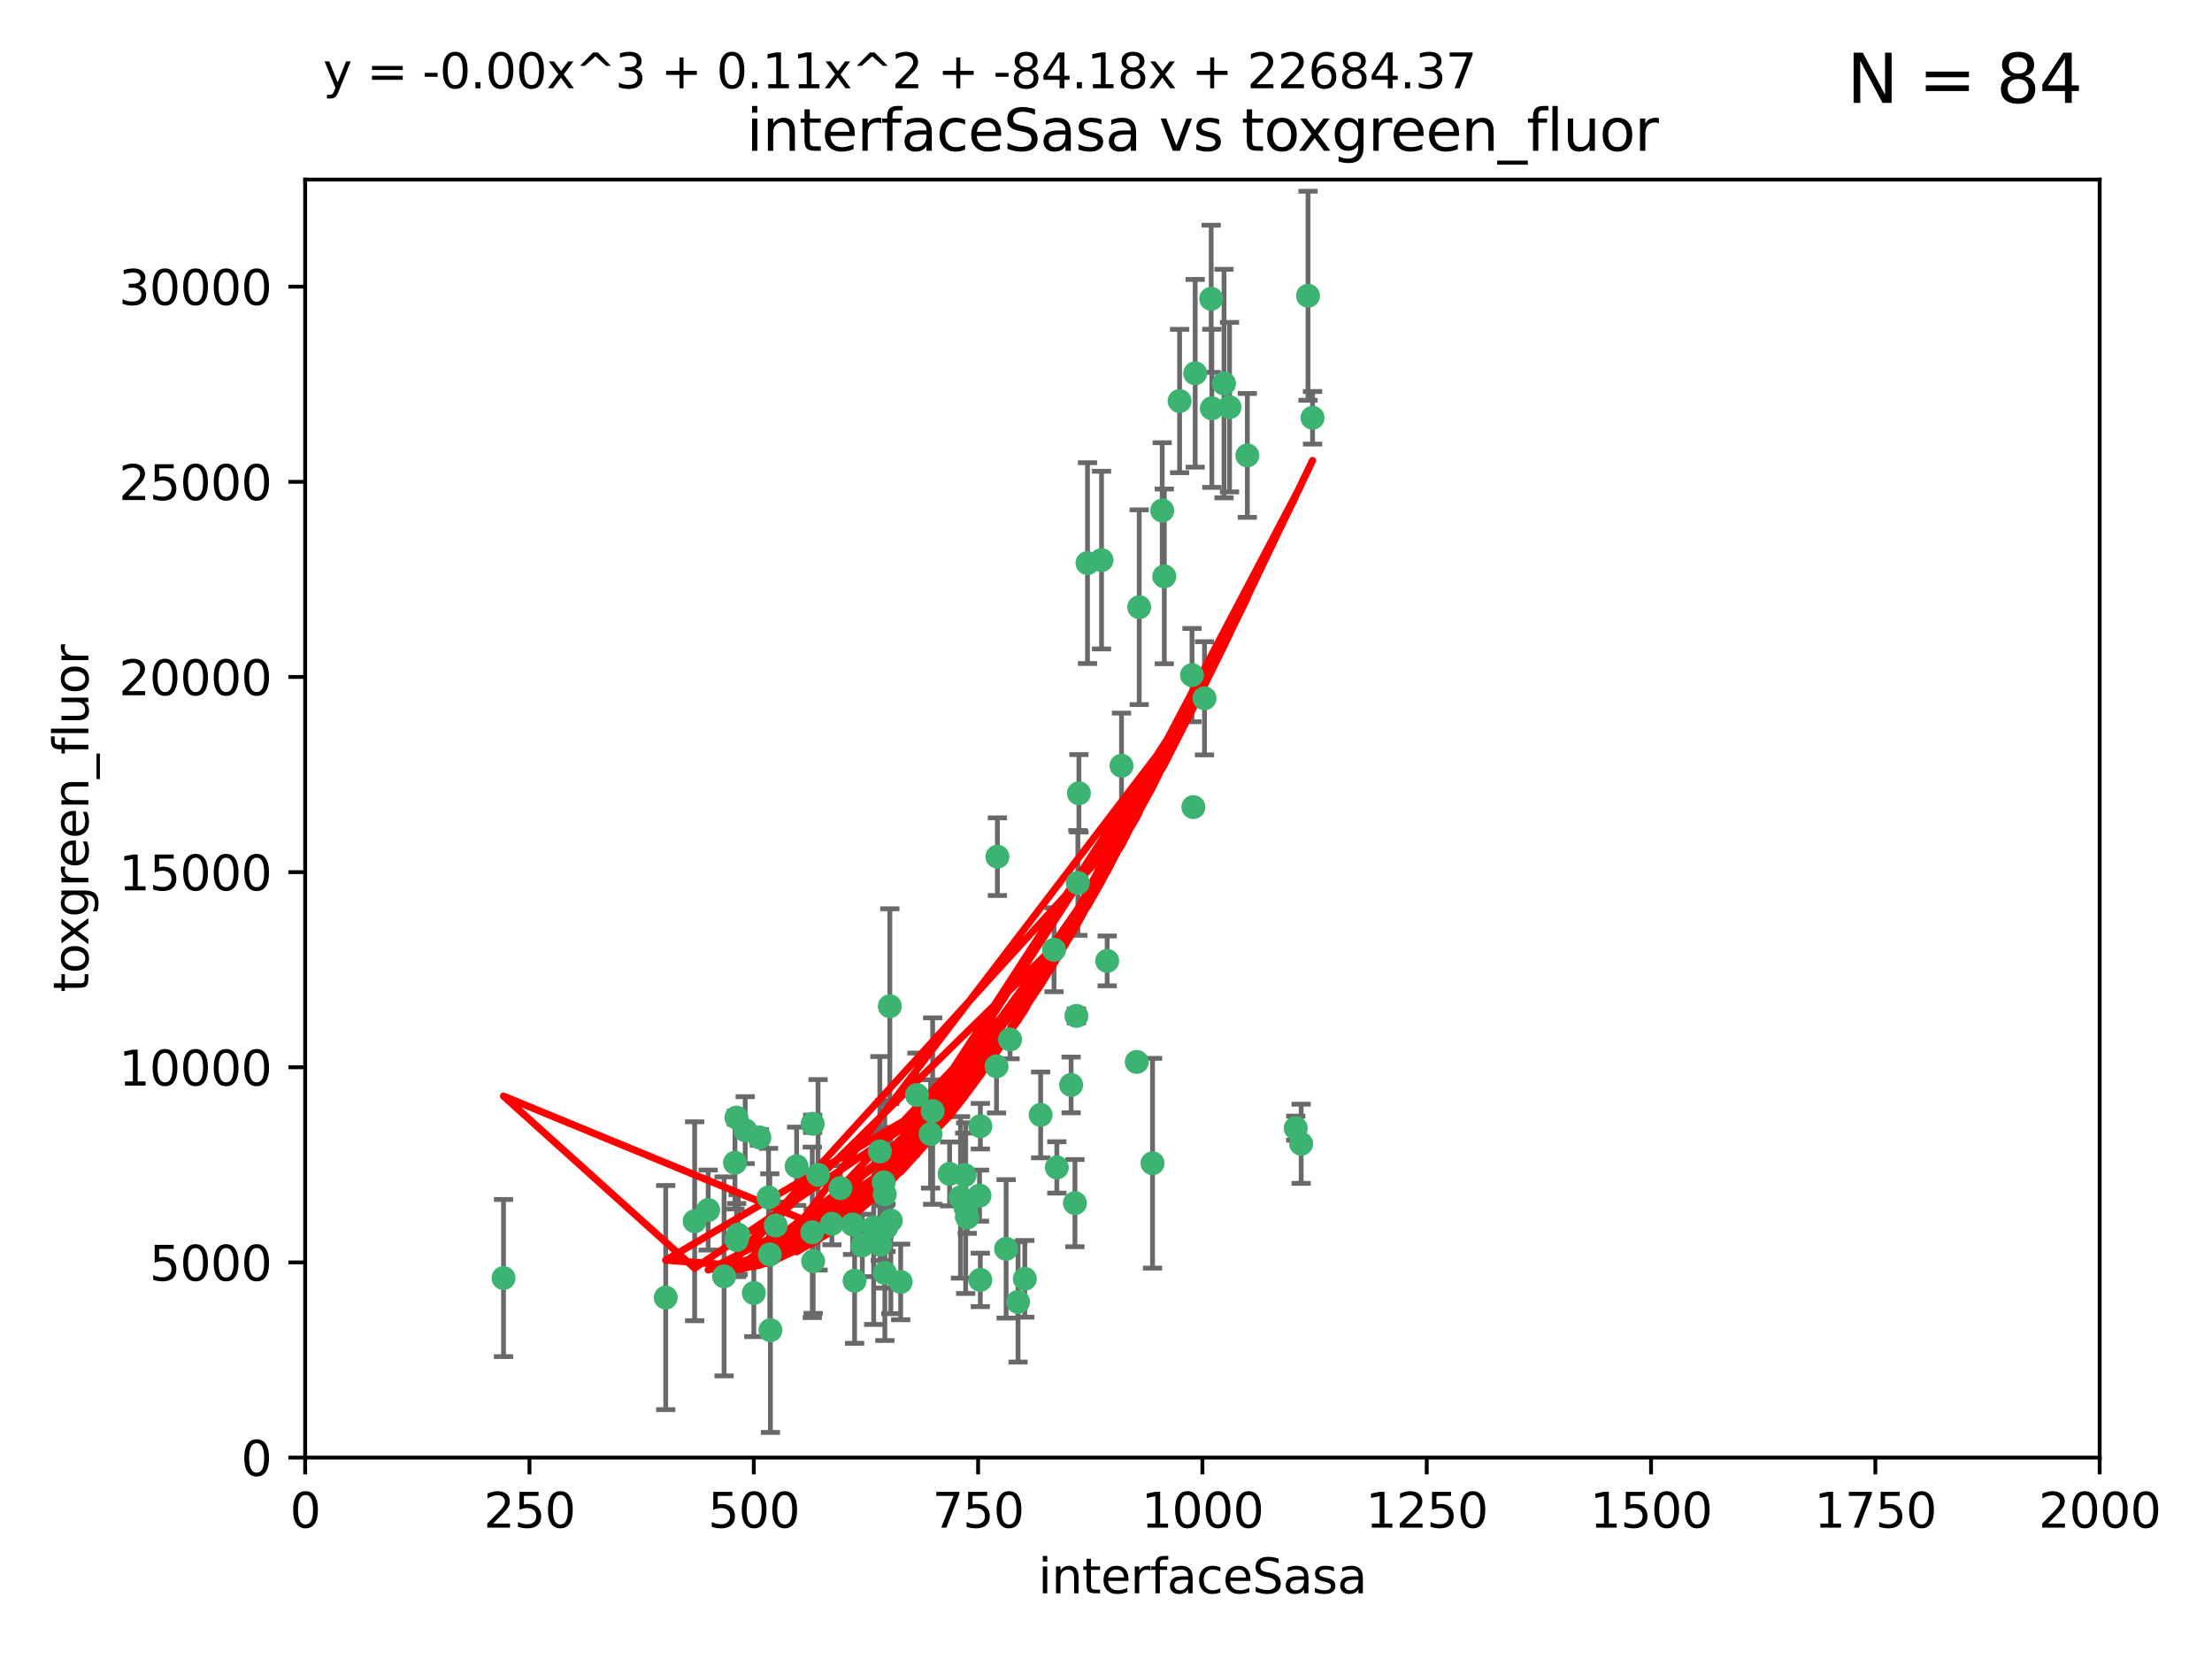 <?xml version="1.0" encoding="utf-8" standalone="no"?>
<!DOCTYPE svg PUBLIC "-//W3C//DTD SVG 1.1//EN"
  "http://www.w3.org/Graphics/SVG/1.1/DTD/svg11.dtd">
<svg xmlns:xlink="http://www.w3.org/1999/xlink" width="460.8pt" height="345.6pt" viewBox="0 0 460.8 345.6" xmlns="http://www.w3.org/2000/svg" version="1.1">
 <defs>
  <style type="text/css">*{stroke-linejoin: round; stroke-linecap: butt}</style>
 </defs>
 <g id="figure_1">
  <g id="patch_1">
   <path d="M 0 345.6 
L 460.8 345.6 
L 460.8 0 
L 0 0 
z
" style="fill: #ffffff"/>
  </g>
  <g id="axes_1">
   <g id="patch_2">
    <path d="M 63.571 303.64 
L 437.4 303.64 
L 437.4 37.411 
L 63.571 37.411 
z
" style="fill: #ffffff"/>
   </g>
   <g id="PathCollection_1">
    <defs>
     <path id="m920ca9d64a" d="M 0 1.118 
C 0.297 1.118 0.581 1 0.791 0.791 
C 1 0.581 1.118 0.297 1.118 0 
C 1.118 -0.297 1 -0.581 0.791 -0.791 
C 0.581 -1 0.297 -1.118 0 -1.118 
C -0.297 -1.118 -0.581 -1 -0.791 -0.791 
C -1 -0.581 -1.118 -0.297 -1.118 0 
C -1.118 0.297 -1 0.581 -0.791 0.791 
C -0.581 1 -0.297 1.118 0 1.118 
z
" style="stroke: #3cb371"/>
    </defs>
    <g clip-path="url(#p7f10263d3d)">
     <use xlink:href="#m920ca9d64a" x="272.484" y="61.614" style="fill: #3cb371; stroke: #3cb371"/>
     <use xlink:href="#m920ca9d64a" x="242.11" y="106.358" style="fill: #3cb371; stroke: #3cb371"/>
     <use xlink:href="#m920ca9d64a" x="252.448" y="85.062" style="fill: #3cb371; stroke: #3cb371"/>
     <use xlink:href="#m920ca9d64a" x="254.987" y="79.9" style="fill: #3cb371; stroke: #3cb371"/>
     <use xlink:href="#m920ca9d64a" x="273.426" y="87.031" style="fill: #3cb371; stroke: #3cb371"/>
     <use xlink:href="#m920ca9d64a" x="250.921" y="145.468" style="fill: #3cb371; stroke: #3cb371"/>
     <use xlink:href="#m920ca9d64a" x="229.469" y="116.682" style="fill: #3cb371; stroke: #3cb371"/>
     <use xlink:href="#m920ca9d64a" x="226.546" y="117.306" style="fill: #3cb371; stroke: #3cb371"/>
     <use xlink:href="#m920ca9d64a" x="252.312" y="62.244" style="fill: #3cb371; stroke: #3cb371"/>
     <use xlink:href="#m920ca9d64a" x="179.632" y="259.442" style="fill: #3cb371; stroke: #3cb371"/>
     <use xlink:href="#m920ca9d64a" x="230.645" y="200.168" style="fill: #3cb371; stroke: #3cb371"/>
     <use xlink:href="#m920ca9d64a" x="259.843" y="94.872" style="fill: #3cb371; stroke: #3cb371"/>
     <use xlink:href="#m920ca9d64a" x="248.317" y="140.634" style="fill: #3cb371; stroke: #3cb371"/>
     <use xlink:href="#m920ca9d64a" x="242.546" y="120.071" style="fill: #3cb371; stroke: #3cb371"/>
     <use xlink:href="#m920ca9d64a" x="248.979" y="77.763" style="fill: #3cb371; stroke: #3cb371"/>
     <use xlink:href="#m920ca9d64a" x="224.757" y="165.251" style="fill: #3cb371; stroke: #3cb371"/>
     <use xlink:href="#m920ca9d64a" x="256.134" y="84.817" style="fill: #3cb371; stroke: #3cb371"/>
     <use xlink:href="#m920ca9d64a" x="245.731" y="83.54" style="fill: #3cb371; stroke: #3cb371"/>
     <use xlink:href="#m920ca9d64a" x="269.927" y="235.012" style="fill: #3cb371; stroke: #3cb371"/>
     <use xlink:href="#m920ca9d64a" x="240.095" y="242.324" style="fill: #3cb371; stroke: #3cb371"/>
     <use xlink:href="#m920ca9d64a" x="223.133" y="226.007" style="fill: #3cb371; stroke: #3cb371"/>
     <use xlink:href="#m920ca9d64a" x="219.572" y="197.854" style="fill: #3cb371; stroke: #3cb371"/>
     <use xlink:href="#m920ca9d64a" x="224.235" y="211.632" style="fill: #3cb371; stroke: #3cb371"/>
     <use xlink:href="#m920ca9d64a" x="223.933" y="250.635" style="fill: #3cb371; stroke: #3cb371"/>
     <use xlink:href="#m920ca9d64a" x="207.778" y="178.461" style="fill: #3cb371; stroke: #3cb371"/>
     <use xlink:href="#m920ca9d64a" x="207.596" y="222.137" style="fill: #3cb371; stroke: #3cb371"/>
     <use xlink:href="#m920ca9d64a" x="237.321" y="126.494" style="fill: #3cb371; stroke: #3cb371"/>
     <use xlink:href="#m920ca9d64a" x="212.077" y="271.21" style="fill: #3cb371; stroke: #3cb371"/>
     <use xlink:href="#m920ca9d64a" x="184.096" y="246.318" style="fill: #3cb371; stroke: #3cb371"/>
     <use xlink:href="#m920ca9d64a" x="233.63" y="159.514" style="fill: #3cb371; stroke: #3cb371"/>
     <use xlink:href="#m920ca9d64a" x="271.054" y="238.271" style="fill: #3cb371; stroke: #3cb371"/>
     <use xlink:href="#m920ca9d64a" x="213.49" y="266.399" style="fill: #3cb371; stroke: #3cb371"/>
     <use xlink:href="#m920ca9d64a" x="204.226" y="234.61" style="fill: #3cb371; stroke: #3cb371"/>
     <use xlink:href="#m920ca9d64a" x="201.501" y="253.631" style="fill: #3cb371; stroke: #3cb371"/>
     <use xlink:href="#m920ca9d64a" x="216.785" y="232.256" style="fill: #3cb371; stroke: #3cb371"/>
     <use xlink:href="#m920ca9d64a" x="220.157" y="243.195" style="fill: #3cb371; stroke: #3cb371"/>
     <use xlink:href="#m920ca9d64a" x="160.361" y="261.328" style="fill: #3cb371; stroke: #3cb371"/>
     <use xlink:href="#m920ca9d64a" x="248.6" y="168.134" style="fill: #3cb371; stroke: #3cb371"/>
     <use xlink:href="#m920ca9d64a" x="182.002" y="255.69" style="fill: #3cb371; stroke: #3cb371"/>
     <use xlink:href="#m920ca9d64a" x="177.602" y="255.08" style="fill: #3cb371; stroke: #3cb371"/>
     <use xlink:href="#m920ca9d64a" x="209.591" y="260.159" style="fill: #3cb371; stroke: #3cb371"/>
     <use xlink:href="#m920ca9d64a" x="236.807" y="221.217" style="fill: #3cb371; stroke: #3cb371"/>
     <use xlink:href="#m920ca9d64a" x="150.838" y="265.894" style="fill: #3cb371; stroke: #3cb371"/>
     <use xlink:href="#m920ca9d64a" x="224.544" y="183.926" style="fill: #3cb371; stroke: #3cb371"/>
     <use xlink:href="#m920ca9d64a" x="183.29" y="239.862" style="fill: #3cb371; stroke: #3cb371"/>
     <use xlink:href="#m920ca9d64a" x="204.215" y="266.625" style="fill: #3cb371; stroke: #3cb371"/>
     <use xlink:href="#m920ca9d64a" x="184.309" y="248.797" style="fill: #3cb371; stroke: #3cb371"/>
     <use xlink:href="#m920ca9d64a" x="201.17" y="251.686" style="fill: #3cb371; stroke: #3cb371"/>
     <use xlink:href="#m920ca9d64a" x="197.821" y="244.545" style="fill: #3cb371; stroke: #3cb371"/>
     <use xlink:href="#m920ca9d64a" x="178.028" y="266.793" style="fill: #3cb371; stroke: #3cb371"/>
     <use xlink:href="#m920ca9d64a" x="175.066" y="247.505" style="fill: #3cb371; stroke: #3cb371"/>
     <use xlink:href="#m920ca9d64a" x="193.852" y="236.229" style="fill: #3cb371; stroke: #3cb371"/>
     <use xlink:href="#m920ca9d64a" x="183.381" y="259.283" style="fill: #3cb371; stroke: #3cb371"/>
     <use xlink:href="#m920ca9d64a" x="153.451" y="258.329" style="fill: #3cb371; stroke: #3cb371"/>
     <use xlink:href="#m920ca9d64a" x="169.213" y="256.714" style="fill: #3cb371; stroke: #3cb371"/>
     <use xlink:href="#m920ca9d64a" x="184.581" y="255.773" style="fill: #3cb371; stroke: #3cb371"/>
     <use xlink:href="#m920ca9d64a" x="184.331" y="265.178" style="fill: #3cb371; stroke: #3cb371"/>
     <use xlink:href="#m920ca9d64a" x="158.193" y="236.943" style="fill: #3cb371; stroke: #3cb371"/>
     <use xlink:href="#m920ca9d64a" x="191.024" y="228.123" style="fill: #3cb371; stroke: #3cb371"/>
     <use xlink:href="#m920ca9d64a" x="170.415" y="244.739" style="fill: #3cb371; stroke: #3cb371"/>
     <use xlink:href="#m920ca9d64a" x="160.494" y="277.098" style="fill: #3cb371; stroke: #3cb371"/>
     <use xlink:href="#m920ca9d64a" x="185.576" y="254.269" style="fill: #3cb371; stroke: #3cb371"/>
     <use xlink:href="#m920ca9d64a" x="161.606" y="255.298" style="fill: #3cb371; stroke: #3cb371"/>
     <use xlink:href="#m920ca9d64a" x="210.413" y="216.55" style="fill: #3cb371; stroke: #3cb371"/>
     <use xlink:href="#m920ca9d64a" x="169.294" y="234.099" style="fill: #3cb371; stroke: #3cb371"/>
     <use xlink:href="#m920ca9d64a" x="147.524" y="252.073" style="fill: #3cb371; stroke: #3cb371"/>
     <use xlink:href="#m920ca9d64a" x="187.626" y="267.05" style="fill: #3cb371; stroke: #3cb371"/>
     <use xlink:href="#m920ca9d64a" x="194.288" y="231.454" style="fill: #3cb371; stroke: #3cb371"/>
     <use xlink:href="#m920ca9d64a" x="155.238" y="235.431" style="fill: #3cb371; stroke: #3cb371"/>
     <use xlink:href="#m920ca9d64a" x="153.778" y="257.206" style="fill: #3cb371; stroke: #3cb371"/>
     <use xlink:href="#m920ca9d64a" x="200.09" y="249.438" style="fill: #3cb371; stroke: #3cb371"/>
     <use xlink:href="#m920ca9d64a" x="169.393" y="262.719" style="fill: #3cb371; stroke: #3cb371"/>
     <use xlink:href="#m920ca9d64a" x="157.032" y="269.353" style="fill: #3cb371; stroke: #3cb371"/>
     <use xlink:href="#m920ca9d64a" x="138.681" y="270.307" style="fill: #3cb371; stroke: #3cb371"/>
     <use xlink:href="#m920ca9d64a" x="204.052" y="249.072" style="fill: #3cb371; stroke: #3cb371"/>
     <use xlink:href="#m920ca9d64a" x="144.707" y="254.408" style="fill: #3cb371; stroke: #3cb371"/>
     <use xlink:href="#m920ca9d64a" x="104.891" y="266.237" style="fill: #3cb371; stroke: #3cb371"/>
     <use xlink:href="#m920ca9d64a" x="173.297" y="254.943" style="fill: #3cb371; stroke: #3cb371"/>
     <use xlink:href="#m920ca9d64a" x="165.952" y="242.954" style="fill: #3cb371; stroke: #3cb371"/>
     <use xlink:href="#m920ca9d64a" x="185.368" y="209.613" style="fill: #3cb371; stroke: #3cb371"/>
     <use xlink:href="#m920ca9d64a" x="200.968" y="244.789" style="fill: #3cb371; stroke: #3cb371"/>
     <use xlink:href="#m920ca9d64a" x="153.109" y="242.227" style="fill: #3cb371; stroke: #3cb371"/>
     <use xlink:href="#m920ca9d64a" x="153.414" y="232.825" style="fill: #3cb371; stroke: #3cb371"/>
     <use xlink:href="#m920ca9d64a" x="160.105" y="249.444" style="fill: #3cb371; stroke: #3cb371"/>
    </g>
   </g>
   <g id="matplotlib.axis_1">
    <g id="xtick_1">
     <g id="line2d_1">
      <defs>
       <path id="m3f49055d73" d="M 0 0 
L 0 3.5 
" style="stroke: #000000; stroke-width: 0.8"/>
      </defs>
      <g>
       <use xlink:href="#m3f49055d73" x="63.571" y="303.64" style="stroke: #000000; stroke-width: 0.8"/>
      </g>
     </g>
     <g id="text_1">
      <!-- 0 -->
      <g transform="translate(60.39 318.238)scale(0.1 -0.1)">
       <defs>
        <path id="DejaVuSans-30" d="M 2034 4250 
Q 1547 4250 1301 3770 
Q 1056 3291 1056 2328 
Q 1056 1369 1301 889 
Q 1547 409 2034 409 
Q 2525 409 2770 889 
Q 3016 1369 3016 2328 
Q 3016 3291 2770 3770 
Q 2525 4250 2034 4250 
z
M 2034 4750 
Q 2819 4750 3233 4129 
Q 3647 3509 3647 2328 
Q 3647 1150 3233 529 
Q 2819 -91 2034 -91 
Q 1250 -91 836 529 
Q 422 1150 422 2328 
Q 422 3509 836 4129 
Q 1250 4750 2034 4750 
z
" transform="scale(0.016)"/>
       </defs>
       <use xlink:href="#DejaVuSans-30"/>
      </g>
     </g>
    </g>
    <g id="xtick_2">
     <g id="line2d_2">
      <g>
       <use xlink:href="#m3f49055d73" x="110.3" y="303.64" style="stroke: #000000; stroke-width: 0.8"/>
      </g>
     </g>
     <g id="text_2">
      <!-- 250 -->
      <g transform="translate(100.756 318.238)scale(0.1 -0.1)">
       <defs>
        <path id="DejaVuSans-32" d="M 1228 531 
L 3431 531 
L 3431 0 
L 469 0 
L 469 531 
Q 828 903 1448 1529 
Q 2069 2156 2228 2338 
Q 2531 2678 2651 2914 
Q 2772 3150 2772 3378 
Q 2772 3750 2511 3984 
Q 2250 4219 1831 4219 
Q 1534 4219 1204 4116 
Q 875 4013 500 3803 
L 500 4441 
Q 881 4594 1212 4672 
Q 1544 4750 1819 4750 
Q 2544 4750 2975 4387 
Q 3406 4025 3406 3419 
Q 3406 3131 3298 2873 
Q 3191 2616 2906 2266 
Q 2828 2175 2409 1742 
Q 1991 1309 1228 531 
z
" transform="scale(0.016)"/>
        <path id="DejaVuSans-35" d="M 691 4666 
L 3169 4666 
L 3169 4134 
L 1269 4134 
L 1269 2991 
Q 1406 3038 1543 3061 
Q 1681 3084 1819 3084 
Q 2600 3084 3056 2656 
Q 3513 2228 3513 1497 
Q 3513 744 3044 326 
Q 2575 -91 1722 -91 
Q 1428 -91 1123 -41 
Q 819 9 494 109 
L 494 744 
Q 775 591 1075 516 
Q 1375 441 1709 441 
Q 2250 441 2565 725 
Q 2881 1009 2881 1497 
Q 2881 1984 2565 2268 
Q 2250 2553 1709 2553 
Q 1456 2553 1204 2497 
Q 953 2441 691 2322 
L 691 4666 
z
" transform="scale(0.016)"/>
       </defs>
       <use xlink:href="#DejaVuSans-32"/>
       <use xlink:href="#DejaVuSans-35" x="63.623"/>
       <use xlink:href="#DejaVuSans-30" x="127.246"/>
      </g>
     </g>
    </g>
    <g id="xtick_3">
     <g id="line2d_3">
      <g>
       <use xlink:href="#m3f49055d73" x="157.028" y="303.64" style="stroke: #000000; stroke-width: 0.8"/>
      </g>
     </g>
     <g id="text_3">
      <!-- 500 -->
      <g transform="translate(147.485 318.238)scale(0.1 -0.1)">
       <use xlink:href="#DejaVuSans-35"/>
       <use xlink:href="#DejaVuSans-30" x="63.623"/>
       <use xlink:href="#DejaVuSans-30" x="127.246"/>
      </g>
     </g>
    </g>
    <g id="xtick_4">
     <g id="line2d_4">
      <g>
       <use xlink:href="#m3f49055d73" x="203.757" y="303.64" style="stroke: #000000; stroke-width: 0.8"/>
      </g>
     </g>
     <g id="text_4">
      <!-- 750 -->
      <g transform="translate(194.213 318.238)scale(0.1 -0.1)">
       <defs>
        <path id="DejaVuSans-37" d="M 525 4666 
L 3525 4666 
L 3525 4397 
L 1831 0 
L 1172 0 
L 2766 4134 
L 525 4134 
L 525 4666 
z
" transform="scale(0.016)"/>
       </defs>
       <use xlink:href="#DejaVuSans-37"/>
       <use xlink:href="#DejaVuSans-35" x="63.623"/>
       <use xlink:href="#DejaVuSans-30" x="127.246"/>
      </g>
     </g>
    </g>
    <g id="xtick_5">
     <g id="line2d_5">
      <g>
       <use xlink:href="#m3f49055d73" x="250.486" y="303.64" style="stroke: #000000; stroke-width: 0.8"/>
      </g>
     </g>
     <g id="text_5">
      <!-- 1000 -->
      <g transform="translate(237.761 318.238)scale(0.1 -0.1)">
       <defs>
        <path id="DejaVuSans-31" d="M 794 531 
L 1825 531 
L 1825 4091 
L 703 3866 
L 703 4441 
L 1819 4666 
L 2450 4666 
L 2450 531 
L 3481 531 
L 3481 0 
L 794 0 
L 794 531 
z
" transform="scale(0.016)"/>
       </defs>
       <use xlink:href="#DejaVuSans-31"/>
       <use xlink:href="#DejaVuSans-30" x="63.623"/>
       <use xlink:href="#DejaVuSans-30" x="127.246"/>
       <use xlink:href="#DejaVuSans-30" x="190.869"/>
      </g>
     </g>
    </g>
    <g id="xtick_6">
     <g id="line2d_6">
      <g>
       <use xlink:href="#m3f49055d73" x="297.214" y="303.64" style="stroke: #000000; stroke-width: 0.8"/>
      </g>
     </g>
     <g id="text_6">
      <!-- 1250 -->
      <g transform="translate(284.489 318.238)scale(0.1 -0.1)">
       <use xlink:href="#DejaVuSans-31"/>
       <use xlink:href="#DejaVuSans-32" x="63.623"/>
       <use xlink:href="#DejaVuSans-35" x="127.246"/>
       <use xlink:href="#DejaVuSans-30" x="190.869"/>
      </g>
     </g>
    </g>
    <g id="xtick_7">
     <g id="line2d_7">
      <g>
       <use xlink:href="#m3f49055d73" x="343.943" y="303.64" style="stroke: #000000; stroke-width: 0.8"/>
      </g>
     </g>
     <g id="text_7">
      <!-- 1500 -->
      <g transform="translate(331.218 318.238)scale(0.1 -0.1)">
       <use xlink:href="#DejaVuSans-31"/>
       <use xlink:href="#DejaVuSans-35" x="63.623"/>
       <use xlink:href="#DejaVuSans-30" x="127.246"/>
       <use xlink:href="#DejaVuSans-30" x="190.869"/>
      </g>
     </g>
    </g>
    <g id="xtick_8">
     <g id="line2d_8">
      <g>
       <use xlink:href="#m3f49055d73" x="390.671" y="303.64" style="stroke: #000000; stroke-width: 0.8"/>
      </g>
     </g>
     <g id="text_8">
      <!-- 1750 -->
      <g transform="translate(377.946 318.238)scale(0.1 -0.1)">
       <use xlink:href="#DejaVuSans-31"/>
       <use xlink:href="#DejaVuSans-37" x="63.623"/>
       <use xlink:href="#DejaVuSans-35" x="127.246"/>
       <use xlink:href="#DejaVuSans-30" x="190.869"/>
      </g>
     </g>
    </g>
    <g id="xtick_9">
     <g id="line2d_9">
      <g>
       <use xlink:href="#m3f49055d73" x="437.4" y="303.64" style="stroke: #000000; stroke-width: 0.8"/>
      </g>
     </g>
     <g id="text_9">
      <!-- 2000 -->
      <g transform="translate(424.675 318.238)scale(0.1 -0.1)">
       <use xlink:href="#DejaVuSans-32"/>
       <use xlink:href="#DejaVuSans-30" x="63.623"/>
       <use xlink:href="#DejaVuSans-30" x="127.246"/>
       <use xlink:href="#DejaVuSans-30" x="190.869"/>
      </g>
     </g>
    </g>
    <g id="text_10">
     <!-- interfaceSasa -->
     <g transform="translate(216.279 331.917)scale(0.1 -0.1)">
      <defs>
       <path id="DejaVuSans-69" d="M 603 3500 
L 1178 3500 
L 1178 0 
L 603 0 
L 603 3500 
z
M 603 4863 
L 1178 4863 
L 1178 4134 
L 603 4134 
L 603 4863 
z
" transform="scale(0.016)"/>
       <path id="DejaVuSans-6e" d="M 3513 2113 
L 3513 0 
L 2938 0 
L 2938 2094 
Q 2938 2591 2744 2837 
Q 2550 3084 2163 3084 
Q 1697 3084 1428 2787 
Q 1159 2491 1159 1978 
L 1159 0 
L 581 0 
L 581 3500 
L 1159 3500 
L 1159 2956 
Q 1366 3272 1645 3428 
Q 1925 3584 2291 3584 
Q 2894 3584 3203 3211 
Q 3513 2838 3513 2113 
z
" transform="scale(0.016)"/>
       <path id="DejaVuSans-74" d="M 1172 4494 
L 1172 3500 
L 2356 3500 
L 2356 3053 
L 1172 3053 
L 1172 1153 
Q 1172 725 1289 603 
Q 1406 481 1766 481 
L 2356 481 
L 2356 0 
L 1766 0 
Q 1100 0 847 248 
Q 594 497 594 1153 
L 594 3053 
L 172 3053 
L 172 3500 
L 594 3500 
L 594 4494 
L 1172 4494 
z
" transform="scale(0.016)"/>
       <path id="DejaVuSans-65" d="M 3597 1894 
L 3597 1613 
L 953 1613 
Q 991 1019 1311 708 
Q 1631 397 2203 397 
Q 2534 397 2845 478 
Q 3156 559 3463 722 
L 3463 178 
Q 3153 47 2828 -22 
Q 2503 -91 2169 -91 
Q 1331 -91 842 396 
Q 353 884 353 1716 
Q 353 2575 817 3079 
Q 1281 3584 2069 3584 
Q 2775 3584 3186 3129 
Q 3597 2675 3597 1894 
z
M 3022 2063 
Q 3016 2534 2758 2815 
Q 2500 3097 2075 3097 
Q 1594 3097 1305 2825 
Q 1016 2553 972 2059 
L 3022 2063 
z
" transform="scale(0.016)"/>
       <path id="DejaVuSans-72" d="M 2631 2963 
Q 2534 3019 2420 3045 
Q 2306 3072 2169 3072 
Q 1681 3072 1420 2755 
Q 1159 2438 1159 1844 
L 1159 0 
L 581 0 
L 581 3500 
L 1159 3500 
L 1159 2956 
Q 1341 3275 1631 3429 
Q 1922 3584 2338 3584 
Q 2397 3584 2469 3576 
Q 2541 3569 2628 3553 
L 2631 2963 
z
" transform="scale(0.016)"/>
       <path id="DejaVuSans-66" d="M 2375 4863 
L 2375 4384 
L 1825 4384 
Q 1516 4384 1395 4259 
Q 1275 4134 1275 3809 
L 1275 3500 
L 2222 3500 
L 2222 3053 
L 1275 3053 
L 1275 0 
L 697 0 
L 697 3053 
L 147 3053 
L 147 3500 
L 697 3500 
L 697 3744 
Q 697 4328 969 4595 
Q 1241 4863 1831 4863 
L 2375 4863 
z
" transform="scale(0.016)"/>
       <path id="DejaVuSans-61" d="M 2194 1759 
Q 1497 1759 1228 1600 
Q 959 1441 959 1056 
Q 959 750 1161 570 
Q 1363 391 1709 391 
Q 2188 391 2477 730 
Q 2766 1069 2766 1631 
L 2766 1759 
L 2194 1759 
z
M 3341 1997 
L 3341 0 
L 2766 0 
L 2766 531 
Q 2569 213 2275 61 
Q 1981 -91 1556 -91 
Q 1019 -91 701 211 
Q 384 513 384 1019 
Q 384 1609 779 1909 
Q 1175 2209 1959 2209 
L 2766 2209 
L 2766 2266 
Q 2766 2663 2505 2880 
Q 2244 3097 1772 3097 
Q 1472 3097 1187 3025 
Q 903 2953 641 2809 
L 641 3341 
Q 956 3463 1253 3523 
Q 1550 3584 1831 3584 
Q 2591 3584 2966 3190 
Q 3341 2797 3341 1997 
z
" transform="scale(0.016)"/>
       <path id="DejaVuSans-63" d="M 3122 3366 
L 3122 2828 
Q 2878 2963 2633 3030 
Q 2388 3097 2138 3097 
Q 1578 3097 1268 2742 
Q 959 2388 959 1747 
Q 959 1106 1268 751 
Q 1578 397 2138 397 
Q 2388 397 2633 464 
Q 2878 531 3122 666 
L 3122 134 
Q 2881 22 2623 -34 
Q 2366 -91 2075 -91 
Q 1284 -91 818 406 
Q 353 903 353 1747 
Q 353 2603 823 3093 
Q 1294 3584 2113 3584 
Q 2378 3584 2631 3529 
Q 2884 3475 3122 3366 
z
" transform="scale(0.016)"/>
       <path id="DejaVuSans-53" d="M 3425 4513 
L 3425 3897 
Q 3066 4069 2747 4153 
Q 2428 4238 2131 4238 
Q 1616 4238 1336 4038 
Q 1056 3838 1056 3469 
Q 1056 3159 1242 3001 
Q 1428 2844 1947 2747 
L 2328 2669 
Q 3034 2534 3370 2195 
Q 3706 1856 3706 1288 
Q 3706 609 3251 259 
Q 2797 -91 1919 -91 
Q 1588 -91 1214 -16 
Q 841 59 441 206 
L 441 856 
Q 825 641 1194 531 
Q 1563 422 1919 422 
Q 2459 422 2753 634 
Q 3047 847 3047 1241 
Q 3047 1584 2836 1778 
Q 2625 1972 2144 2069 
L 1759 2144 
Q 1053 2284 737 2584 
Q 422 2884 422 3419 
Q 422 4038 858 4394 
Q 1294 4750 2059 4750 
Q 2388 4750 2728 4690 
Q 3069 4631 3425 4513 
z
" transform="scale(0.016)"/>
       <path id="DejaVuSans-73" d="M 2834 3397 
L 2834 2853 
Q 2591 2978 2328 3040 
Q 2066 3103 1784 3103 
Q 1356 3103 1142 2972 
Q 928 2841 928 2578 
Q 928 2378 1081 2264 
Q 1234 2150 1697 2047 
L 1894 2003 
Q 2506 1872 2764 1633 
Q 3022 1394 3022 966 
Q 3022 478 2636 193 
Q 2250 -91 1575 -91 
Q 1294 -91 989 -36 
Q 684 19 347 128 
L 347 722 
Q 666 556 975 473 
Q 1284 391 1588 391 
Q 1994 391 2212 530 
Q 2431 669 2431 922 
Q 2431 1156 2273 1281 
Q 2116 1406 1581 1522 
L 1381 1569 
Q 847 1681 609 1914 
Q 372 2147 372 2553 
Q 372 3047 722 3315 
Q 1072 3584 1716 3584 
Q 2034 3584 2315 3537 
Q 2597 3491 2834 3397 
z
" transform="scale(0.016)"/>
      </defs>
      <use xlink:href="#DejaVuSans-69"/>
      <use xlink:href="#DejaVuSans-6e" x="27.783"/>
      <use xlink:href="#DejaVuSans-74" x="91.162"/>
      <use xlink:href="#DejaVuSans-65" x="130.371"/>
      <use xlink:href="#DejaVuSans-72" x="191.895"/>
      <use xlink:href="#DejaVuSans-66" x="233.008"/>
      <use xlink:href="#DejaVuSans-61" x="268.213"/>
      <use xlink:href="#DejaVuSans-63" x="329.492"/>
      <use xlink:href="#DejaVuSans-65" x="384.473"/>
      <use xlink:href="#DejaVuSans-53" x="445.996"/>
      <use xlink:href="#DejaVuSans-61" x="509.473"/>
      <use xlink:href="#DejaVuSans-73" x="570.752"/>
      <use xlink:href="#DejaVuSans-61" x="622.852"/>
     </g>
    </g>
   </g>
   <g id="matplotlib.axis_2">
    <g id="ytick_1">
     <g id="line2d_10">
      <defs>
       <path id="m3e13cfbc2d" d="M 0 0 
L -3.5 0 
" style="stroke: #000000; stroke-width: 0.8"/>
      </defs>
      <g>
       <use xlink:href="#m3e13cfbc2d" x="63.571" y="303.64" style="stroke: #000000; stroke-width: 0.8"/>
      </g>
     </g>
     <g id="text_11">
      <!-- 0 -->
      <g transform="translate(50.209 307.439)scale(0.1 -0.1)">
       <use xlink:href="#DejaVuSans-30"/>
      </g>
     </g>
    </g>
    <g id="ytick_2">
     <g id="line2d_11">
      <g>
       <use xlink:href="#m3e13cfbc2d" x="63.571" y="262.986" style="stroke: #000000; stroke-width: 0.8"/>
      </g>
     </g>
     <g id="text_12">
      <!-- 5000 -->
      <g transform="translate(31.121 266.786)scale(0.1 -0.1)">
       <use xlink:href="#DejaVuSans-35"/>
       <use xlink:href="#DejaVuSans-30" x="63.623"/>
       <use xlink:href="#DejaVuSans-30" x="127.246"/>
       <use xlink:href="#DejaVuSans-30" x="190.869"/>
      </g>
     </g>
    </g>
    <g id="ytick_3">
     <g id="line2d_12">
      <g>
       <use xlink:href="#m3e13cfbc2d" x="63.571" y="222.333" style="stroke: #000000; stroke-width: 0.8"/>
      </g>
     </g>
     <g id="text_13">
      <!-- 10000 -->
      <g transform="translate(24.759 226.132)scale(0.1 -0.1)">
       <use xlink:href="#DejaVuSans-31"/>
       <use xlink:href="#DejaVuSans-30" x="63.623"/>
       <use xlink:href="#DejaVuSans-30" x="127.246"/>
       <use xlink:href="#DejaVuSans-30" x="190.869"/>
       <use xlink:href="#DejaVuSans-30" x="254.492"/>
      </g>
     </g>
    </g>
    <g id="ytick_4">
     <g id="line2d_13">
      <g>
       <use xlink:href="#m3e13cfbc2d" x="63.571" y="181.679" style="stroke: #000000; stroke-width: 0.8"/>
      </g>
     </g>
     <g id="text_14">
      <!-- 15000 -->
      <g transform="translate(24.759 185.478)scale(0.1 -0.1)">
       <use xlink:href="#DejaVuSans-31"/>
       <use xlink:href="#DejaVuSans-35" x="63.623"/>
       <use xlink:href="#DejaVuSans-30" x="127.246"/>
       <use xlink:href="#DejaVuSans-30" x="190.869"/>
       <use xlink:href="#DejaVuSans-30" x="254.492"/>
      </g>
     </g>
    </g>
    <g id="ytick_5">
     <g id="line2d_14">
      <g>
       <use xlink:href="#m3e13cfbc2d" x="63.571" y="141.026" style="stroke: #000000; stroke-width: 0.8"/>
      </g>
     </g>
     <g id="text_15">
      <!-- 20000 -->
      <g transform="translate(24.759 144.825)scale(0.1 -0.1)">
       <use xlink:href="#DejaVuSans-32"/>
       <use xlink:href="#DejaVuSans-30" x="63.623"/>
       <use xlink:href="#DejaVuSans-30" x="127.246"/>
       <use xlink:href="#DejaVuSans-30" x="190.869"/>
       <use xlink:href="#DejaVuSans-30" x="254.492"/>
      </g>
     </g>
    </g>
    <g id="ytick_6">
     <g id="line2d_15">
      <g>
       <use xlink:href="#m3e13cfbc2d" x="63.571" y="100.372" style="stroke: #000000; stroke-width: 0.8"/>
      </g>
     </g>
     <g id="text_16">
      <!-- 25000 -->
      <g transform="translate(24.759 104.171)scale(0.1 -0.1)">
       <use xlink:href="#DejaVuSans-32"/>
       <use xlink:href="#DejaVuSans-35" x="63.623"/>
       <use xlink:href="#DejaVuSans-30" x="127.246"/>
       <use xlink:href="#DejaVuSans-30" x="190.869"/>
       <use xlink:href="#DejaVuSans-30" x="254.492"/>
      </g>
     </g>
    </g>
    <g id="ytick_7">
     <g id="line2d_16">
      <g>
       <use xlink:href="#m3e13cfbc2d" x="63.571" y="59.718" style="stroke: #000000; stroke-width: 0.8"/>
      </g>
     </g>
     <g id="text_17">
      <!-- 30000 -->
      <g transform="translate(24.759 63.518)scale(0.1 -0.1)">
       <defs>
        <path id="DejaVuSans-33" d="M 2597 2516 
Q 3050 2419 3304 2112 
Q 3559 1806 3559 1356 
Q 3559 666 3084 287 
Q 2609 -91 1734 -91 
Q 1441 -91 1130 -33 
Q 819 25 488 141 
L 488 750 
Q 750 597 1062 519 
Q 1375 441 1716 441 
Q 2309 441 2620 675 
Q 2931 909 2931 1356 
Q 2931 1769 2642 2001 
Q 2353 2234 1838 2234 
L 1294 2234 
L 1294 2753 
L 1863 2753 
Q 2328 2753 2575 2939 
Q 2822 3125 2822 3475 
Q 2822 3834 2567 4026 
Q 2313 4219 1838 4219 
Q 1578 4219 1281 4162 
Q 984 4106 628 3988 
L 628 4550 
Q 988 4650 1302 4700 
Q 1616 4750 1894 4750 
Q 2613 4750 3031 4423 
Q 3450 4097 3450 3541 
Q 3450 3153 3228 2886 
Q 3006 2619 2597 2516 
z
" transform="scale(0.016)"/>
       </defs>
       <use xlink:href="#DejaVuSans-33"/>
       <use xlink:href="#DejaVuSans-30" x="63.623"/>
       <use xlink:href="#DejaVuSans-30" x="127.246"/>
       <use xlink:href="#DejaVuSans-30" x="190.869"/>
       <use xlink:href="#DejaVuSans-30" x="254.492"/>
      </g>
     </g>
    </g>
    <g id="text_18">
     <!-- toxgreen_fluor -->
     <g transform="translate(18.401 206.72)rotate(-90)scale(0.1 -0.1)">
      <defs>
       <path id="DejaVuSans-6f" d="M 1959 3097 
Q 1497 3097 1228 2736 
Q 959 2375 959 1747 
Q 959 1119 1226 758 
Q 1494 397 1959 397 
Q 2419 397 2687 759 
Q 2956 1122 2956 1747 
Q 2956 2369 2687 2733 
Q 2419 3097 1959 3097 
z
M 1959 3584 
Q 2709 3584 3137 3096 
Q 3566 2609 3566 1747 
Q 3566 888 3137 398 
Q 2709 -91 1959 -91 
Q 1206 -91 779 398 
Q 353 888 353 1747 
Q 353 2609 779 3096 
Q 1206 3584 1959 3584 
z
" transform="scale(0.016)"/>
       <path id="DejaVuSans-78" d="M 3513 3500 
L 2247 1797 
L 3578 0 
L 2900 0 
L 1881 1375 
L 863 0 
L 184 0 
L 1544 1831 
L 300 3500 
L 978 3500 
L 1906 2253 
L 2834 3500 
L 3513 3500 
z
" transform="scale(0.016)"/>
       <path id="DejaVuSans-67" d="M 2906 1791 
Q 2906 2416 2648 2759 
Q 2391 3103 1925 3103 
Q 1463 3103 1205 2759 
Q 947 2416 947 1791 
Q 947 1169 1205 825 
Q 1463 481 1925 481 
Q 2391 481 2648 825 
Q 2906 1169 2906 1791 
z
M 3481 434 
Q 3481 -459 3084 -895 
Q 2688 -1331 1869 -1331 
Q 1566 -1331 1297 -1286 
Q 1028 -1241 775 -1147 
L 775 -588 
Q 1028 -725 1275 -790 
Q 1522 -856 1778 -856 
Q 2344 -856 2625 -561 
Q 2906 -266 2906 331 
L 2906 616 
Q 2728 306 2450 153 
Q 2172 0 1784 0 
Q 1141 0 747 490 
Q 353 981 353 1791 
Q 353 2603 747 3093 
Q 1141 3584 1784 3584 
Q 2172 3584 2450 3431 
Q 2728 3278 2906 2969 
L 2906 3500 
L 3481 3500 
L 3481 434 
z
" transform="scale(0.016)"/>
       <path id="DejaVuSans-5f" d="M 3263 -1063 
L 3263 -1509 
L -63 -1509 
L -63 -1063 
L 3263 -1063 
z
" transform="scale(0.016)"/>
       <path id="DejaVuSans-6c" d="M 603 4863 
L 1178 4863 
L 1178 0 
L 603 0 
L 603 4863 
z
" transform="scale(0.016)"/>
       <path id="DejaVuSans-75" d="M 544 1381 
L 544 3500 
L 1119 3500 
L 1119 1403 
Q 1119 906 1312 657 
Q 1506 409 1894 409 
Q 2359 409 2629 706 
Q 2900 1003 2900 1516 
L 2900 3500 
L 3475 3500 
L 3475 0 
L 2900 0 
L 2900 538 
Q 2691 219 2414 64 
Q 2138 -91 1772 -91 
Q 1169 -91 856 284 
Q 544 659 544 1381 
z
M 1991 3584 
L 1991 3584 
z
" transform="scale(0.016)"/>
      </defs>
      <use xlink:href="#DejaVuSans-74"/>
      <use xlink:href="#DejaVuSans-6f" x="39.209"/>
      <use xlink:href="#DejaVuSans-78" x="97.266"/>
      <use xlink:href="#DejaVuSans-67" x="156.445"/>
      <use xlink:href="#DejaVuSans-72" x="219.922"/>
      <use xlink:href="#DejaVuSans-65" x="258.785"/>
      <use xlink:href="#DejaVuSans-65" x="320.309"/>
      <use xlink:href="#DejaVuSans-6e" x="381.832"/>
      <use xlink:href="#DejaVuSans-5f" x="445.211"/>
      <use xlink:href="#DejaVuSans-66" x="495.211"/>
      <use xlink:href="#DejaVuSans-6c" x="530.416"/>
      <use xlink:href="#DejaVuSans-75" x="558.199"/>
      <use xlink:href="#DejaVuSans-6f" x="621.578"/>
      <use xlink:href="#DejaVuSans-72" x="682.76"/>
     </g>
    </g>
   </g>
   <g id="LineCollection_1">
    <path d="M 272.484 83.38 
L 272.484 39.848 
" clip-path="url(#p7f10263d3d)" style="fill: none; stroke: #696969"/>
    <path d="M 242.11 120.489 
L 242.11 92.227 
" clip-path="url(#p7f10263d3d)" style="fill: none; stroke: #696969"/>
    <path d="M 252.448 101.528 
L 252.448 68.595 
" clip-path="url(#p7f10263d3d)" style="fill: none; stroke: #696969"/>
    <path d="M 254.987 103.698 
L 254.987 56.102 
" clip-path="url(#p7f10263d3d)" style="fill: none; stroke: #696969"/>
    <path d="M 273.426 92.506 
L 273.426 81.557 
" clip-path="url(#p7f10263d3d)" style="fill: none; stroke: #696969"/>
    <path d="M 250.921 157.254 
L 250.921 133.683 
" clip-path="url(#p7f10263d3d)" style="fill: none; stroke: #696969"/>
    <path d="M 229.469 135.19 
L 229.469 98.175 
" clip-path="url(#p7f10263d3d)" style="fill: none; stroke: #696969"/>
    <path d="M 226.546 138.218 
L 226.546 96.393 
" clip-path="url(#p7f10263d3d)" style="fill: none; stroke: #696969"/>
    <path d="M 252.312 77.579 
L 252.312 46.91 
" clip-path="url(#p7f10263d3d)" style="fill: none; stroke: #696969"/>
    <path d="M 179.632 265.941 
L 179.632 252.944 
" clip-path="url(#p7f10263d3d)" style="fill: none; stroke: #696969"/>
    <path d="M 230.645 205.359 
L 230.645 194.977 
" clip-path="url(#p7f10263d3d)" style="fill: none; stroke: #696969"/>
    <path d="M 259.843 107.775 
L 259.843 81.969 
" clip-path="url(#p7f10263d3d)" style="fill: none; stroke: #696969"/>
    <path d="M 248.317 150.349 
L 248.317 130.92 
" clip-path="url(#p7f10263d3d)" style="fill: none; stroke: #696969"/>
    <path d="M 242.546 138.271 
L 242.546 101.87 
" clip-path="url(#p7f10263d3d)" style="fill: none; stroke: #696969"/>
    <path d="M 248.979 97.317 
L 248.979 58.209 
" clip-path="url(#p7f10263d3d)" style="fill: none; stroke: #696969"/>
    <path d="M 224.757 173.31 
L 224.757 157.193 
" clip-path="url(#p7f10263d3d)" style="fill: none; stroke: #696969"/>
    <path d="M 256.134 102.476 
L 256.134 67.157 
" clip-path="url(#p7f10263d3d)" style="fill: none; stroke: #696969"/>
    <path d="M 245.731 98.468 
L 245.731 68.613 
" clip-path="url(#p7f10263d3d)" style="fill: none; stroke: #696969"/>
    <path d="M 269.927 237.516 
L 269.927 232.507 
" clip-path="url(#p7f10263d3d)" style="fill: none; stroke: #696969"/>
    <path d="M 240.095 264.166 
L 240.095 220.481 
" clip-path="url(#p7f10263d3d)" style="fill: none; stroke: #696969"/>
    <path d="M 223.133 231.811 
L 223.133 220.203 
" clip-path="url(#p7f10263d3d)" style="fill: none; stroke: #696969"/>
    <path d="M 219.572 206.59 
L 219.572 189.118 
" clip-path="url(#p7f10263d3d)" style="fill: none; stroke: #696969"/>
    <path d="M 224.235 213.084 
L 224.235 210.18 
" clip-path="url(#p7f10263d3d)" style="fill: none; stroke: #696969"/>
    <path d="M 223.933 259.717 
L 223.933 241.553 
" clip-path="url(#p7f10263d3d)" style="fill: none; stroke: #696969"/>
    <path d="M 207.778 186.549 
L 207.778 170.372 
" clip-path="url(#p7f10263d3d)" style="fill: none; stroke: #696969"/>
    <path d="M 207.596 231.84 
L 207.596 212.434 
" clip-path="url(#p7f10263d3d)" style="fill: none; stroke: #696969"/>
    <path d="M 237.321 146.774 
L 237.321 106.214 
" clip-path="url(#p7f10263d3d)" style="fill: none; stroke: #696969"/>
    <path d="M 212.077 283.742 
L 212.077 258.678 
" clip-path="url(#p7f10263d3d)" style="fill: none; stroke: #696969"/>
    <path d="M 184.096 257.644 
L 184.096 234.991 
" clip-path="url(#p7f10263d3d)" style="fill: none; stroke: #696969"/>
    <path d="M 233.63 170.467 
L 233.63 148.56 
" clip-path="url(#p7f10263d3d)" style="fill: none; stroke: #696969"/>
    <path d="M 271.054 246.513 
L 271.054 230.028 
" clip-path="url(#p7f10263d3d)" style="fill: none; stroke: #696969"/>
    <path d="M 213.49 274.385 
L 213.49 258.414 
" clip-path="url(#p7f10263d3d)" style="fill: none; stroke: #696969"/>
    <path d="M 204.226 239.354 
L 204.226 229.865 
" clip-path="url(#p7f10263d3d)" style="fill: none; stroke: #696969"/>
    <path d="M 201.501 256.93 
L 201.501 250.331 
" clip-path="url(#p7f10263d3d)" style="fill: none; stroke: #696969"/>
    <path d="M 216.785 241.194 
L 216.785 223.317 
" clip-path="url(#p7f10263d3d)" style="fill: none; stroke: #696969"/>
    <path d="M 220.157 248.545 
L 220.157 237.845 
" clip-path="url(#p7f10263d3d)" style="fill: none; stroke: #696969"/>
    <path d="M 160.361 278.138 
L 160.361 244.518 
" clip-path="url(#p7f10263d3d)" style="fill: none; stroke: #696969"/>
    <path d="M 248.6 168.892 
L 248.6 167.376 
" clip-path="url(#p7f10263d3d)" style="fill: none; stroke: #696969"/>
    <path d="M 182.002 275.904 
L 182.002 235.477 
" clip-path="url(#p7f10263d3d)" style="fill: none; stroke: #696969"/>
    <path d="M 177.602 261.323 
L 177.602 248.837 
" clip-path="url(#p7f10263d3d)" style="fill: none; stroke: #696969"/>
    <path d="M 209.591 274.58 
L 209.591 245.738 
" clip-path="url(#p7f10263d3d)" style="fill: none; stroke: #696969"/>
    <path d="M 236.807 222.051 
L 236.807 220.383 
" clip-path="url(#p7f10263d3d)" style="fill: none; stroke: #696969"/>
    <path d="M 150.838 286.62 
L 150.838 245.167 
" clip-path="url(#p7f10263d3d)" style="fill: none; stroke: #696969"/>
    <path d="M 224.544 194.845 
L 224.544 173.007 
" clip-path="url(#p7f10263d3d)" style="fill: none; stroke: #696969"/>
    <path d="M 183.29 259.624 
L 183.29 220.1 
" clip-path="url(#p7f10263d3d)" style="fill: none; stroke: #696969"/>
    <path d="M 204.215 272.192 
L 204.215 261.058 
" clip-path="url(#p7f10263d3d)" style="fill: none; stroke: #696969"/>
    <path d="M 184.309 268.328 
L 184.309 229.266 
" clip-path="url(#p7f10263d3d)" style="fill: none; stroke: #696969"/>
    <path d="M 201.17 269.46 
L 201.17 233.912 
" clip-path="url(#p7f10263d3d)" style="fill: none; stroke: #696969"/>
    <path d="M 197.821 251.202 
L 197.821 237.887 
" clip-path="url(#p7f10263d3d)" style="fill: none; stroke: #696969"/>
    <path d="M 178.028 279.835 
L 178.028 253.752 
" clip-path="url(#p7f10263d3d)" style="fill: none; stroke: #696969"/>
    <path d="M 175.066 252.2 
L 175.066 242.809 
" clip-path="url(#p7f10263d3d)" style="fill: none; stroke: #696969"/>
    <path d="M 193.852 247.506 
L 193.852 224.952 
" clip-path="url(#p7f10263d3d)" style="fill: none; stroke: #696969"/>
    <path d="M 183.381 262.586 
L 183.381 255.981 
" clip-path="url(#p7f10263d3d)" style="fill: none; stroke: #696969"/>
    <path d="M 153.451 265.947 
L 153.451 250.711 
" clip-path="url(#p7f10263d3d)" style="fill: none; stroke: #696969"/>
    <path d="M 169.213 274.47 
L 169.213 238.958 
" clip-path="url(#p7f10263d3d)" style="fill: none; stroke: #696969"/>
    <path d="M 184.581 260.699 
L 184.581 250.847 
" clip-path="url(#p7f10263d3d)" style="fill: none; stroke: #696969"/>
    <path d="M 184.331 279.248 
L 184.331 251.108 
" clip-path="url(#p7f10263d3d)" style="fill: none; stroke: #696969"/>
    <path d="M 158.193 238.573 
L 158.193 235.313 
" clip-path="url(#p7f10263d3d)" style="fill: none; stroke: #696969"/>
    <path d="M 191.024 236.876 
L 191.024 219.369 
" clip-path="url(#p7f10263d3d)" style="fill: none; stroke: #696969"/>
    <path d="M 170.415 264.575 
L 170.415 224.902 
" clip-path="url(#p7f10263d3d)" style="fill: none; stroke: #696969"/>
    <path d="M 160.494 298.403 
L 160.494 255.794 
" clip-path="url(#p7f10263d3d)" style="fill: none; stroke: #696969"/>
    <path d="M 185.576 273.656 
L 185.576 234.881 
" clip-path="url(#p7f10263d3d)" style="fill: none; stroke: #696969"/>
    <path d="M 161.606 260.179 
L 161.606 250.417 
" clip-path="url(#p7f10263d3d)" style="fill: none; stroke: #696969"/>
    <path d="M 210.413 220.567 
L 210.413 212.534 
" clip-path="url(#p7f10263d3d)" style="fill: none; stroke: #696969"/>
    <path d="M 169.294 235.898 
L 169.294 232.3 
" clip-path="url(#p7f10263d3d)" style="fill: none; stroke: #696969"/>
    <path d="M 147.524 260.406 
L 147.524 243.74 
" clip-path="url(#p7f10263d3d)" style="fill: none; stroke: #696969"/>
    <path d="M 187.626 274.924 
L 187.626 259.176 
" clip-path="url(#p7f10263d3d)" style="fill: none; stroke: #696969"/>
    <path d="M 194.288 250.871 
L 194.288 212.037 
" clip-path="url(#p7f10263d3d)" style="fill: none; stroke: #696969"/>
    <path d="M 155.238 242.403 
L 155.238 228.458 
" clip-path="url(#p7f10263d3d)" style="fill: none; stroke: #696969"/>
    <path d="M 153.778 265.54 
L 153.778 248.873 
" clip-path="url(#p7f10263d3d)" style="fill: none; stroke: #696969"/>
    <path d="M 200.09 266.257 
L 200.09 232.619 
" clip-path="url(#p7f10263d3d)" style="fill: none; stroke: #696969"/>
    <path d="M 169.393 273.599 
L 169.393 251.839 
" clip-path="url(#p7f10263d3d)" style="fill: none; stroke: #696969"/>
    <path d="M 157.032 278.442 
L 157.032 260.264 
" clip-path="url(#p7f10263d3d)" style="fill: none; stroke: #696969"/>
    <path d="M 138.681 293.652 
L 138.681 246.963 
" clip-path="url(#p7f10263d3d)" style="fill: none; stroke: #696969"/>
    <path d="M 204.052 254.396 
L 204.052 243.748 
" clip-path="url(#p7f10263d3d)" style="fill: none; stroke: #696969"/>
    <path d="M 144.707 275.128 
L 144.707 233.688 
" clip-path="url(#p7f10263d3d)" style="fill: none; stroke: #696969"/>
    <path d="M 104.891 282.602 
L 104.891 249.872 
" clip-path="url(#p7f10263d3d)" style="fill: none; stroke: #696969"/>
    <path d="M 173.297 259.313 
L 173.297 250.574 
" clip-path="url(#p7f10263d3d)" style="fill: none; stroke: #696969"/>
    <path d="M 165.952 251.109 
L 165.952 234.798 
" clip-path="url(#p7f10263d3d)" style="fill: none; stroke: #696969"/>
    <path d="M 185.368 229.904 
L 185.368 189.322 
" clip-path="url(#p7f10263d3d)" style="fill: none; stroke: #696969"/>
    <path d="M 200.968 253.537 
L 200.968 236.041 
" clip-path="url(#p7f10263d3d)" style="fill: none; stroke: #696969"/>
    <path d="M 153.109 251.85 
L 153.109 232.604 
" clip-path="url(#p7f10263d3d)" style="fill: none; stroke: #696969"/>
    <path d="M 153.414 234.174 
L 153.414 231.476 
" clip-path="url(#p7f10263d3d)" style="fill: none; stroke: #696969"/>
    <path d="M 160.105 259.662 
L 160.105 239.226 
" clip-path="url(#p7f10263d3d)" style="fill: none; stroke: #696969"/>
   </g>
   <g id="line2d_17">
    <defs>
     <path id="m1a3432fac4" d="M 2 0 
L -2 -0 
" style="stroke: #696969"/>
    </defs>
    <g clip-path="url(#p7f10263d3d)">
     <use xlink:href="#m1a3432fac4" x="272.484" y="83.38" style="fill: #696969; stroke: #696969"/>
     <use xlink:href="#m1a3432fac4" x="242.11" y="120.489" style="fill: #696969; stroke: #696969"/>
     <use xlink:href="#m1a3432fac4" x="252.448" y="101.528" style="fill: #696969; stroke: #696969"/>
     <use xlink:href="#m1a3432fac4" x="254.987" y="103.698" style="fill: #696969; stroke: #696969"/>
     <use xlink:href="#m1a3432fac4" x="273.426" y="92.506" style="fill: #696969; stroke: #696969"/>
     <use xlink:href="#m1a3432fac4" x="250.921" y="157.254" style="fill: #696969; stroke: #696969"/>
     <use xlink:href="#m1a3432fac4" x="229.469" y="135.19" style="fill: #696969; stroke: #696969"/>
     <use xlink:href="#m1a3432fac4" x="226.546" y="138.218" style="fill: #696969; stroke: #696969"/>
     <use xlink:href="#m1a3432fac4" x="252.312" y="77.579" style="fill: #696969; stroke: #696969"/>
     <use xlink:href="#m1a3432fac4" x="179.632" y="265.941" style="fill: #696969; stroke: #696969"/>
     <use xlink:href="#m1a3432fac4" x="230.645" y="205.359" style="fill: #696969; stroke: #696969"/>
     <use xlink:href="#m1a3432fac4" x="259.843" y="107.775" style="fill: #696969; stroke: #696969"/>
     <use xlink:href="#m1a3432fac4" x="248.317" y="150.349" style="fill: #696969; stroke: #696969"/>
     <use xlink:href="#m1a3432fac4" x="242.546" y="138.271" style="fill: #696969; stroke: #696969"/>
     <use xlink:href="#m1a3432fac4" x="248.979" y="97.317" style="fill: #696969; stroke: #696969"/>
     <use xlink:href="#m1a3432fac4" x="224.757" y="173.31" style="fill: #696969; stroke: #696969"/>
     <use xlink:href="#m1a3432fac4" x="256.134" y="102.476" style="fill: #696969; stroke: #696969"/>
     <use xlink:href="#m1a3432fac4" x="245.731" y="98.468" style="fill: #696969; stroke: #696969"/>
     <use xlink:href="#m1a3432fac4" x="269.927" y="237.516" style="fill: #696969; stroke: #696969"/>
     <use xlink:href="#m1a3432fac4" x="240.095" y="264.166" style="fill: #696969; stroke: #696969"/>
     <use xlink:href="#m1a3432fac4" x="223.133" y="231.811" style="fill: #696969; stroke: #696969"/>
     <use xlink:href="#m1a3432fac4" x="219.572" y="206.59" style="fill: #696969; stroke: #696969"/>
     <use xlink:href="#m1a3432fac4" x="224.235" y="213.084" style="fill: #696969; stroke: #696969"/>
     <use xlink:href="#m1a3432fac4" x="223.933" y="259.717" style="fill: #696969; stroke: #696969"/>
     <use xlink:href="#m1a3432fac4" x="207.778" y="186.549" style="fill: #696969; stroke: #696969"/>
     <use xlink:href="#m1a3432fac4" x="207.596" y="231.84" style="fill: #696969; stroke: #696969"/>
     <use xlink:href="#m1a3432fac4" x="237.321" y="146.774" style="fill: #696969; stroke: #696969"/>
     <use xlink:href="#m1a3432fac4" x="212.077" y="283.742" style="fill: #696969; stroke: #696969"/>
     <use xlink:href="#m1a3432fac4" x="184.096" y="257.644" style="fill: #696969; stroke: #696969"/>
     <use xlink:href="#m1a3432fac4" x="233.63" y="170.467" style="fill: #696969; stroke: #696969"/>
     <use xlink:href="#m1a3432fac4" x="271.054" y="246.513" style="fill: #696969; stroke: #696969"/>
     <use xlink:href="#m1a3432fac4" x="213.49" y="274.385" style="fill: #696969; stroke: #696969"/>
     <use xlink:href="#m1a3432fac4" x="204.226" y="239.354" style="fill: #696969; stroke: #696969"/>
     <use xlink:href="#m1a3432fac4" x="201.501" y="256.93" style="fill: #696969; stroke: #696969"/>
     <use xlink:href="#m1a3432fac4" x="216.785" y="241.194" style="fill: #696969; stroke: #696969"/>
     <use xlink:href="#m1a3432fac4" x="220.157" y="248.545" style="fill: #696969; stroke: #696969"/>
     <use xlink:href="#m1a3432fac4" x="160.361" y="278.138" style="fill: #696969; stroke: #696969"/>
     <use xlink:href="#m1a3432fac4" x="248.6" y="168.892" style="fill: #696969; stroke: #696969"/>
     <use xlink:href="#m1a3432fac4" x="182.002" y="275.904" style="fill: #696969; stroke: #696969"/>
     <use xlink:href="#m1a3432fac4" x="177.602" y="261.323" style="fill: #696969; stroke: #696969"/>
     <use xlink:href="#m1a3432fac4" x="209.591" y="274.58" style="fill: #696969; stroke: #696969"/>
     <use xlink:href="#m1a3432fac4" x="236.807" y="222.051" style="fill: #696969; stroke: #696969"/>
     <use xlink:href="#m1a3432fac4" x="150.838" y="286.62" style="fill: #696969; stroke: #696969"/>
     <use xlink:href="#m1a3432fac4" x="224.544" y="194.845" style="fill: #696969; stroke: #696969"/>
     <use xlink:href="#m1a3432fac4" x="183.29" y="259.624" style="fill: #696969; stroke: #696969"/>
     <use xlink:href="#m1a3432fac4" x="204.215" y="272.192" style="fill: #696969; stroke: #696969"/>
     <use xlink:href="#m1a3432fac4" x="184.309" y="268.328" style="fill: #696969; stroke: #696969"/>
     <use xlink:href="#m1a3432fac4" x="201.17" y="269.46" style="fill: #696969; stroke: #696969"/>
     <use xlink:href="#m1a3432fac4" x="197.821" y="251.202" style="fill: #696969; stroke: #696969"/>
     <use xlink:href="#m1a3432fac4" x="178.028" y="279.835" style="fill: #696969; stroke: #696969"/>
     <use xlink:href="#m1a3432fac4" x="175.066" y="252.2" style="fill: #696969; stroke: #696969"/>
     <use xlink:href="#m1a3432fac4" x="193.852" y="247.506" style="fill: #696969; stroke: #696969"/>
     <use xlink:href="#m1a3432fac4" x="183.381" y="262.586" style="fill: #696969; stroke: #696969"/>
     <use xlink:href="#m1a3432fac4" x="153.451" y="265.947" style="fill: #696969; stroke: #696969"/>
     <use xlink:href="#m1a3432fac4" x="169.213" y="274.47" style="fill: #696969; stroke: #696969"/>
     <use xlink:href="#m1a3432fac4" x="184.581" y="260.699" style="fill: #696969; stroke: #696969"/>
     <use xlink:href="#m1a3432fac4" x="184.331" y="279.248" style="fill: #696969; stroke: #696969"/>
     <use xlink:href="#m1a3432fac4" x="158.193" y="238.573" style="fill: #696969; stroke: #696969"/>
     <use xlink:href="#m1a3432fac4" x="191.024" y="236.876" style="fill: #696969; stroke: #696969"/>
     <use xlink:href="#m1a3432fac4" x="170.415" y="264.575" style="fill: #696969; stroke: #696969"/>
     <use xlink:href="#m1a3432fac4" x="160.494" y="298.403" style="fill: #696969; stroke: #696969"/>
     <use xlink:href="#m1a3432fac4" x="185.576" y="273.656" style="fill: #696969; stroke: #696969"/>
     <use xlink:href="#m1a3432fac4" x="161.606" y="260.179" style="fill: #696969; stroke: #696969"/>
     <use xlink:href="#m1a3432fac4" x="210.413" y="220.567" style="fill: #696969; stroke: #696969"/>
     <use xlink:href="#m1a3432fac4" x="169.294" y="235.898" style="fill: #696969; stroke: #696969"/>
     <use xlink:href="#m1a3432fac4" x="147.524" y="260.406" style="fill: #696969; stroke: #696969"/>
     <use xlink:href="#m1a3432fac4" x="187.626" y="274.924" style="fill: #696969; stroke: #696969"/>
     <use xlink:href="#m1a3432fac4" x="194.288" y="250.871" style="fill: #696969; stroke: #696969"/>
     <use xlink:href="#m1a3432fac4" x="155.238" y="242.403" style="fill: #696969; stroke: #696969"/>
     <use xlink:href="#m1a3432fac4" x="153.778" y="265.54" style="fill: #696969; stroke: #696969"/>
     <use xlink:href="#m1a3432fac4" x="200.09" y="266.257" style="fill: #696969; stroke: #696969"/>
     <use xlink:href="#m1a3432fac4" x="169.393" y="273.599" style="fill: #696969; stroke: #696969"/>
     <use xlink:href="#m1a3432fac4" x="157.032" y="278.442" style="fill: #696969; stroke: #696969"/>
     <use xlink:href="#m1a3432fac4" x="138.681" y="293.652" style="fill: #696969; stroke: #696969"/>
     <use xlink:href="#m1a3432fac4" x="204.052" y="254.396" style="fill: #696969; stroke: #696969"/>
     <use xlink:href="#m1a3432fac4" x="144.707" y="275.128" style="fill: #696969; stroke: #696969"/>
     <use xlink:href="#m1a3432fac4" x="104.891" y="282.602" style="fill: #696969; stroke: #696969"/>
     <use xlink:href="#m1a3432fac4" x="173.297" y="259.313" style="fill: #696969; stroke: #696969"/>
     <use xlink:href="#m1a3432fac4" x="165.952" y="251.109" style="fill: #696969; stroke: #696969"/>
     <use xlink:href="#m1a3432fac4" x="185.368" y="229.904" style="fill: #696969; stroke: #696969"/>
     <use xlink:href="#m1a3432fac4" x="200.968" y="253.537" style="fill: #696969; stroke: #696969"/>
     <use xlink:href="#m1a3432fac4" x="153.109" y="251.85" style="fill: #696969; stroke: #696969"/>
     <use xlink:href="#m1a3432fac4" x="153.414" y="234.174" style="fill: #696969; stroke: #696969"/>
     <use xlink:href="#m1a3432fac4" x="160.105" y="259.662" style="fill: #696969; stroke: #696969"/>
    </g>
   </g>
   <g id="line2d_18">
    <g clip-path="url(#p7f10263d3d)">
     <use xlink:href="#m1a3432fac4" x="272.484" y="39.848" style="fill: #696969; stroke: #696969"/>
     <use xlink:href="#m1a3432fac4" x="242.11" y="92.227" style="fill: #696969; stroke: #696969"/>
     <use xlink:href="#m1a3432fac4" x="252.448" y="68.595" style="fill: #696969; stroke: #696969"/>
     <use xlink:href="#m1a3432fac4" x="254.987" y="56.102" style="fill: #696969; stroke: #696969"/>
     <use xlink:href="#m1a3432fac4" x="273.426" y="81.557" style="fill: #696969; stroke: #696969"/>
     <use xlink:href="#m1a3432fac4" x="250.921" y="133.683" style="fill: #696969; stroke: #696969"/>
     <use xlink:href="#m1a3432fac4" x="229.469" y="98.175" style="fill: #696969; stroke: #696969"/>
     <use xlink:href="#m1a3432fac4" x="226.546" y="96.393" style="fill: #696969; stroke: #696969"/>
     <use xlink:href="#m1a3432fac4" x="252.312" y="46.91" style="fill: #696969; stroke: #696969"/>
     <use xlink:href="#m1a3432fac4" x="179.632" y="252.944" style="fill: #696969; stroke: #696969"/>
     <use xlink:href="#m1a3432fac4" x="230.645" y="194.977" style="fill: #696969; stroke: #696969"/>
     <use xlink:href="#m1a3432fac4" x="259.843" y="81.969" style="fill: #696969; stroke: #696969"/>
     <use xlink:href="#m1a3432fac4" x="248.317" y="130.92" style="fill: #696969; stroke: #696969"/>
     <use xlink:href="#m1a3432fac4" x="242.546" y="101.87" style="fill: #696969; stroke: #696969"/>
     <use xlink:href="#m1a3432fac4" x="248.979" y="58.209" style="fill: #696969; stroke: #696969"/>
     <use xlink:href="#m1a3432fac4" x="224.757" y="157.193" style="fill: #696969; stroke: #696969"/>
     <use xlink:href="#m1a3432fac4" x="256.134" y="67.157" style="fill: #696969; stroke: #696969"/>
     <use xlink:href="#m1a3432fac4" x="245.731" y="68.613" style="fill: #696969; stroke: #696969"/>
     <use xlink:href="#m1a3432fac4" x="269.927" y="232.507" style="fill: #696969; stroke: #696969"/>
     <use xlink:href="#m1a3432fac4" x="240.095" y="220.481" style="fill: #696969; stroke: #696969"/>
     <use xlink:href="#m1a3432fac4" x="223.133" y="220.203" style="fill: #696969; stroke: #696969"/>
     <use xlink:href="#m1a3432fac4" x="219.572" y="189.118" style="fill: #696969; stroke: #696969"/>
     <use xlink:href="#m1a3432fac4" x="224.235" y="210.18" style="fill: #696969; stroke: #696969"/>
     <use xlink:href="#m1a3432fac4" x="223.933" y="241.553" style="fill: #696969; stroke: #696969"/>
     <use xlink:href="#m1a3432fac4" x="207.778" y="170.372" style="fill: #696969; stroke: #696969"/>
     <use xlink:href="#m1a3432fac4" x="207.596" y="212.434" style="fill: #696969; stroke: #696969"/>
     <use xlink:href="#m1a3432fac4" x="237.321" y="106.214" style="fill: #696969; stroke: #696969"/>
     <use xlink:href="#m1a3432fac4" x="212.077" y="258.678" style="fill: #696969; stroke: #696969"/>
     <use xlink:href="#m1a3432fac4" x="184.096" y="234.991" style="fill: #696969; stroke: #696969"/>
     <use xlink:href="#m1a3432fac4" x="233.63" y="148.56" style="fill: #696969; stroke: #696969"/>
     <use xlink:href="#m1a3432fac4" x="271.054" y="230.028" style="fill: #696969; stroke: #696969"/>
     <use xlink:href="#m1a3432fac4" x="213.49" y="258.414" style="fill: #696969; stroke: #696969"/>
     <use xlink:href="#m1a3432fac4" x="204.226" y="229.865" style="fill: #696969; stroke: #696969"/>
     <use xlink:href="#m1a3432fac4" x="201.501" y="250.331" style="fill: #696969; stroke: #696969"/>
     <use xlink:href="#m1a3432fac4" x="216.785" y="223.317" style="fill: #696969; stroke: #696969"/>
     <use xlink:href="#m1a3432fac4" x="220.157" y="237.845" style="fill: #696969; stroke: #696969"/>
     <use xlink:href="#m1a3432fac4" x="160.361" y="244.518" style="fill: #696969; stroke: #696969"/>
     <use xlink:href="#m1a3432fac4" x="248.6" y="167.376" style="fill: #696969; stroke: #696969"/>
     <use xlink:href="#m1a3432fac4" x="182.002" y="235.477" style="fill: #696969; stroke: #696969"/>
     <use xlink:href="#m1a3432fac4" x="177.602" y="248.837" style="fill: #696969; stroke: #696969"/>
     <use xlink:href="#m1a3432fac4" x="209.591" y="245.738" style="fill: #696969; stroke: #696969"/>
     <use xlink:href="#m1a3432fac4" x="236.807" y="220.383" style="fill: #696969; stroke: #696969"/>
     <use xlink:href="#m1a3432fac4" x="150.838" y="245.167" style="fill: #696969; stroke: #696969"/>
     <use xlink:href="#m1a3432fac4" x="224.544" y="173.007" style="fill: #696969; stroke: #696969"/>
     <use xlink:href="#m1a3432fac4" x="183.29" y="220.1" style="fill: #696969; stroke: #696969"/>
     <use xlink:href="#m1a3432fac4" x="204.215" y="261.058" style="fill: #696969; stroke: #696969"/>
     <use xlink:href="#m1a3432fac4" x="184.309" y="229.266" style="fill: #696969; stroke: #696969"/>
     <use xlink:href="#m1a3432fac4" x="201.17" y="233.912" style="fill: #696969; stroke: #696969"/>
     <use xlink:href="#m1a3432fac4" x="197.821" y="237.887" style="fill: #696969; stroke: #696969"/>
     <use xlink:href="#m1a3432fac4" x="178.028" y="253.752" style="fill: #696969; stroke: #696969"/>
     <use xlink:href="#m1a3432fac4" x="175.066" y="242.809" style="fill: #696969; stroke: #696969"/>
     <use xlink:href="#m1a3432fac4" x="193.852" y="224.952" style="fill: #696969; stroke: #696969"/>
     <use xlink:href="#m1a3432fac4" x="183.381" y="255.981" style="fill: #696969; stroke: #696969"/>
     <use xlink:href="#m1a3432fac4" x="153.451" y="250.711" style="fill: #696969; stroke: #696969"/>
     <use xlink:href="#m1a3432fac4" x="169.213" y="238.958" style="fill: #696969; stroke: #696969"/>
     <use xlink:href="#m1a3432fac4" x="184.581" y="250.847" style="fill: #696969; stroke: #696969"/>
     <use xlink:href="#m1a3432fac4" x="184.331" y="251.108" style="fill: #696969; stroke: #696969"/>
     <use xlink:href="#m1a3432fac4" x="158.193" y="235.313" style="fill: #696969; stroke: #696969"/>
     <use xlink:href="#m1a3432fac4" x="191.024" y="219.369" style="fill: #696969; stroke: #696969"/>
     <use xlink:href="#m1a3432fac4" x="170.415" y="224.902" style="fill: #696969; stroke: #696969"/>
     <use xlink:href="#m1a3432fac4" x="160.494" y="255.794" style="fill: #696969; stroke: #696969"/>
     <use xlink:href="#m1a3432fac4" x="185.576" y="234.881" style="fill: #696969; stroke: #696969"/>
     <use xlink:href="#m1a3432fac4" x="161.606" y="250.417" style="fill: #696969; stroke: #696969"/>
     <use xlink:href="#m1a3432fac4" x="210.413" y="212.534" style="fill: #696969; stroke: #696969"/>
     <use xlink:href="#m1a3432fac4" x="169.294" y="232.3" style="fill: #696969; stroke: #696969"/>
     <use xlink:href="#m1a3432fac4" x="147.524" y="243.74" style="fill: #696969; stroke: #696969"/>
     <use xlink:href="#m1a3432fac4" x="187.626" y="259.176" style="fill: #696969; stroke: #696969"/>
     <use xlink:href="#m1a3432fac4" x="194.288" y="212.037" style="fill: #696969; stroke: #696969"/>
     <use xlink:href="#m1a3432fac4" x="155.238" y="228.458" style="fill: #696969; stroke: #696969"/>
     <use xlink:href="#m1a3432fac4" x="153.778" y="248.873" style="fill: #696969; stroke: #696969"/>
     <use xlink:href="#m1a3432fac4" x="200.09" y="232.619" style="fill: #696969; stroke: #696969"/>
     <use xlink:href="#m1a3432fac4" x="169.393" y="251.839" style="fill: #696969; stroke: #696969"/>
     <use xlink:href="#m1a3432fac4" x="157.032" y="260.264" style="fill: #696969; stroke: #696969"/>
     <use xlink:href="#m1a3432fac4" x="138.681" y="246.963" style="fill: #696969; stroke: #696969"/>
     <use xlink:href="#m1a3432fac4" x="204.052" y="243.748" style="fill: #696969; stroke: #696969"/>
     <use xlink:href="#m1a3432fac4" x="144.707" y="233.688" style="fill: #696969; stroke: #696969"/>
     <use xlink:href="#m1a3432fac4" x="104.891" y="249.872" style="fill: #696969; stroke: #696969"/>
     <use xlink:href="#m1a3432fac4" x="173.297" y="250.574" style="fill: #696969; stroke: #696969"/>
     <use xlink:href="#m1a3432fac4" x="165.952" y="234.798" style="fill: #696969; stroke: #696969"/>
     <use xlink:href="#m1a3432fac4" x="185.368" y="189.322" style="fill: #696969; stroke: #696969"/>
     <use xlink:href="#m1a3432fac4" x="200.968" y="236.041" style="fill: #696969; stroke: #696969"/>
     <use xlink:href="#m1a3432fac4" x="153.109" y="232.604" style="fill: #696969; stroke: #696969"/>
     <use xlink:href="#m1a3432fac4" x="153.414" y="231.476" style="fill: #696969; stroke: #696969"/>
     <use xlink:href="#m1a3432fac4" x="160.105" y="239.226" style="fill: #696969; stroke: #696969"/>
    </g>
   </g>
   <g id="line2d_19">
    <path d="M 272.484 97.936 
L 242.11 160.139 
L 252.448 139.666 
L 254.987 134.506 
L 273.426 95.932 
L 250.921 142.747 
L 229.469 183.695 
L 226.546 188.863 
L 252.312 139.942 
L 179.632 251.682 
L 230.645 181.584 
L 259.843 124.514 
L 248.317 147.958 
L 242.546 159.297 
L 248.979 146.639 
L 224.757 191.969 
L 256.134 132.159 
L 245.731 153.077 
L 269.927 103.363 
L 240.095 164.013 
L 223.133 194.749 
L 219.572 200.709 
L 224.235 192.866 
L 223.933 193.385 
L 207.778 218.999 
L 207.596 219.261 
L 237.321 169.277 
L 212.077 212.605 
L 184.096 247.679 
L 233.63 176.148 
L 271.054 100.973 
L 213.49 210.433 
L 204.226 224.028 
L 201.501 227.725 
L 216.785 205.239 
L 220.157 199.743 
L 160.361 262.992 
L 248.6 147.396 
L 182.002 249.617 
L 177.602 253.339 
L 209.591 216.342 
L 236.807 170.243 
L 150.838 264.638 
L 224.544 192.336 
L 183.29 248.437 
L 204.215 224.044 
L 184.309 247.476 
L 201.17 228.164 
L 197.821 232.484 
L 178.028 253 
L 175.066 255.263 
L 193.852 237.303 
L 183.381 248.352 
L 153.451 264.465 
L 169.213 259.055 
L 184.581 247.214 
L 184.331 247.454 
L 158.193 263.61 
L 191.024 240.531 
L 170.415 258.352 
L 160.494 262.95 
L 185.576 246.245 
L 161.606 262.575 
L 210.413 215.118 
L 169.294 259.01 
L 147.524 264.545 
L 187.626 244.175 
L 194.288 236.79 
L 155.238 264.224 
L 153.778 264.428 
L 200.09 229.582 
L 169.393 258.953 
L 157.032 263.883 
L 138.681 262.52 
L 204.052 224.268 
L 144.707 264.184 
L 104.891 228.339 
L 173.297 256.505 
L 165.952 260.765 
L 185.368 246.449 
L 200.968 228.431 
L 153.109 264.5 
L 153.414 264.469 
L 160.105 263.072 
" clip-path="url(#p7f10263d3d)" style="fill: none; stroke: #ff0000; stroke-width: 1.5; stroke-linecap: square"/>
   </g>
   <g id="line2d_20">
    <defs>
     <path id="mdb398143d6" d="M 0 2 
C 0.53 2 1.039 1.789 1.414 1.414 
C 1.789 1.039 2 0.53 2 0 
C 2 -0.53 1.789 -1.039 1.414 -1.414 
C 1.039 -1.789 0.53 -2 0 -2 
C -0.53 -2 -1.039 -1.789 -1.414 -1.414 
C -1.789 -1.039 -2 -0.53 -2 0 
C -2 0.53 -1.789 1.039 -1.414 1.414 
C -1.039 1.789 -0.53 2 0 2 
z
" style="stroke: #3cb371"/>
    </defs>
    <g clip-path="url(#p7f10263d3d)">
     <use xlink:href="#mdb398143d6" x="272.484" y="61.614" style="fill: #3cb371; stroke: #3cb371"/>
     <use xlink:href="#mdb398143d6" x="242.11" y="106.358" style="fill: #3cb371; stroke: #3cb371"/>
     <use xlink:href="#mdb398143d6" x="252.448" y="85.062" style="fill: #3cb371; stroke: #3cb371"/>
     <use xlink:href="#mdb398143d6" x="254.987" y="79.9" style="fill: #3cb371; stroke: #3cb371"/>
     <use xlink:href="#mdb398143d6" x="273.426" y="87.031" style="fill: #3cb371; stroke: #3cb371"/>
     <use xlink:href="#mdb398143d6" x="250.921" y="145.468" style="fill: #3cb371; stroke: #3cb371"/>
     <use xlink:href="#mdb398143d6" x="229.469" y="116.682" style="fill: #3cb371; stroke: #3cb371"/>
     <use xlink:href="#mdb398143d6" x="226.546" y="117.306" style="fill: #3cb371; stroke: #3cb371"/>
     <use xlink:href="#mdb398143d6" x="252.312" y="62.244" style="fill: #3cb371; stroke: #3cb371"/>
     <use xlink:href="#mdb398143d6" x="179.632" y="259.442" style="fill: #3cb371; stroke: #3cb371"/>
     <use xlink:href="#mdb398143d6" x="230.645" y="200.168" style="fill: #3cb371; stroke: #3cb371"/>
     <use xlink:href="#mdb398143d6" x="259.843" y="94.872" style="fill: #3cb371; stroke: #3cb371"/>
     <use xlink:href="#mdb398143d6" x="248.317" y="140.634" style="fill: #3cb371; stroke: #3cb371"/>
     <use xlink:href="#mdb398143d6" x="242.546" y="120.071" style="fill: #3cb371; stroke: #3cb371"/>
     <use xlink:href="#mdb398143d6" x="248.979" y="77.763" style="fill: #3cb371; stroke: #3cb371"/>
     <use xlink:href="#mdb398143d6" x="224.757" y="165.251" style="fill: #3cb371; stroke: #3cb371"/>
     <use xlink:href="#mdb398143d6" x="256.134" y="84.817" style="fill: #3cb371; stroke: #3cb371"/>
     <use xlink:href="#mdb398143d6" x="245.731" y="83.54" style="fill: #3cb371; stroke: #3cb371"/>
     <use xlink:href="#mdb398143d6" x="269.927" y="235.012" style="fill: #3cb371; stroke: #3cb371"/>
     <use xlink:href="#mdb398143d6" x="240.095" y="242.324" style="fill: #3cb371; stroke: #3cb371"/>
     <use xlink:href="#mdb398143d6" x="223.133" y="226.007" style="fill: #3cb371; stroke: #3cb371"/>
     <use xlink:href="#mdb398143d6" x="219.572" y="197.854" style="fill: #3cb371; stroke: #3cb371"/>
     <use xlink:href="#mdb398143d6" x="224.235" y="211.632" style="fill: #3cb371; stroke: #3cb371"/>
     <use xlink:href="#mdb398143d6" x="223.933" y="250.635" style="fill: #3cb371; stroke: #3cb371"/>
     <use xlink:href="#mdb398143d6" x="207.778" y="178.461" style="fill: #3cb371; stroke: #3cb371"/>
     <use xlink:href="#mdb398143d6" x="207.596" y="222.137" style="fill: #3cb371; stroke: #3cb371"/>
     <use xlink:href="#mdb398143d6" x="237.321" y="126.494" style="fill: #3cb371; stroke: #3cb371"/>
     <use xlink:href="#mdb398143d6" x="212.077" y="271.21" style="fill: #3cb371; stroke: #3cb371"/>
     <use xlink:href="#mdb398143d6" x="184.096" y="246.318" style="fill: #3cb371; stroke: #3cb371"/>
     <use xlink:href="#mdb398143d6" x="233.63" y="159.514" style="fill: #3cb371; stroke: #3cb371"/>
     <use xlink:href="#mdb398143d6" x="271.054" y="238.271" style="fill: #3cb371; stroke: #3cb371"/>
     <use xlink:href="#mdb398143d6" x="213.49" y="266.399" style="fill: #3cb371; stroke: #3cb371"/>
     <use xlink:href="#mdb398143d6" x="204.226" y="234.61" style="fill: #3cb371; stroke: #3cb371"/>
     <use xlink:href="#mdb398143d6" x="201.501" y="253.631" style="fill: #3cb371; stroke: #3cb371"/>
     <use xlink:href="#mdb398143d6" x="216.785" y="232.256" style="fill: #3cb371; stroke: #3cb371"/>
     <use xlink:href="#mdb398143d6" x="220.157" y="243.195" style="fill: #3cb371; stroke: #3cb371"/>
     <use xlink:href="#mdb398143d6" x="160.361" y="261.328" style="fill: #3cb371; stroke: #3cb371"/>
     <use xlink:href="#mdb398143d6" x="248.6" y="168.134" style="fill: #3cb371; stroke: #3cb371"/>
     <use xlink:href="#mdb398143d6" x="182.002" y="255.69" style="fill: #3cb371; stroke: #3cb371"/>
     <use xlink:href="#mdb398143d6" x="177.602" y="255.08" style="fill: #3cb371; stroke: #3cb371"/>
     <use xlink:href="#mdb398143d6" x="209.591" y="260.159" style="fill: #3cb371; stroke: #3cb371"/>
     <use xlink:href="#mdb398143d6" x="236.807" y="221.217" style="fill: #3cb371; stroke: #3cb371"/>
     <use xlink:href="#mdb398143d6" x="150.838" y="265.894" style="fill: #3cb371; stroke: #3cb371"/>
     <use xlink:href="#mdb398143d6" x="224.544" y="183.926" style="fill: #3cb371; stroke: #3cb371"/>
     <use xlink:href="#mdb398143d6" x="183.29" y="239.862" style="fill: #3cb371; stroke: #3cb371"/>
     <use xlink:href="#mdb398143d6" x="204.215" y="266.625" style="fill: #3cb371; stroke: #3cb371"/>
     <use xlink:href="#mdb398143d6" x="184.309" y="248.797" style="fill: #3cb371; stroke: #3cb371"/>
     <use xlink:href="#mdb398143d6" x="201.17" y="251.686" style="fill: #3cb371; stroke: #3cb371"/>
     <use xlink:href="#mdb398143d6" x="197.821" y="244.545" style="fill: #3cb371; stroke: #3cb371"/>
     <use xlink:href="#mdb398143d6" x="178.028" y="266.793" style="fill: #3cb371; stroke: #3cb371"/>
     <use xlink:href="#mdb398143d6" x="175.066" y="247.505" style="fill: #3cb371; stroke: #3cb371"/>
     <use xlink:href="#mdb398143d6" x="193.852" y="236.229" style="fill: #3cb371; stroke: #3cb371"/>
     <use xlink:href="#mdb398143d6" x="183.381" y="259.283" style="fill: #3cb371; stroke: #3cb371"/>
     <use xlink:href="#mdb398143d6" x="153.451" y="258.329" style="fill: #3cb371; stroke: #3cb371"/>
     <use xlink:href="#mdb398143d6" x="169.213" y="256.714" style="fill: #3cb371; stroke: #3cb371"/>
     <use xlink:href="#mdb398143d6" x="184.581" y="255.773" style="fill: #3cb371; stroke: #3cb371"/>
     <use xlink:href="#mdb398143d6" x="184.331" y="265.178" style="fill: #3cb371; stroke: #3cb371"/>
     <use xlink:href="#mdb398143d6" x="158.193" y="236.943" style="fill: #3cb371; stroke: #3cb371"/>
     <use xlink:href="#mdb398143d6" x="191.024" y="228.123" style="fill: #3cb371; stroke: #3cb371"/>
     <use xlink:href="#mdb398143d6" x="170.415" y="244.739" style="fill: #3cb371; stroke: #3cb371"/>
     <use xlink:href="#mdb398143d6" x="160.494" y="277.098" style="fill: #3cb371; stroke: #3cb371"/>
     <use xlink:href="#mdb398143d6" x="185.576" y="254.269" style="fill: #3cb371; stroke: #3cb371"/>
     <use xlink:href="#mdb398143d6" x="161.606" y="255.298" style="fill: #3cb371; stroke: #3cb371"/>
     <use xlink:href="#mdb398143d6" x="210.413" y="216.55" style="fill: #3cb371; stroke: #3cb371"/>
     <use xlink:href="#mdb398143d6" x="169.294" y="234.099" style="fill: #3cb371; stroke: #3cb371"/>
     <use xlink:href="#mdb398143d6" x="147.524" y="252.073" style="fill: #3cb371; stroke: #3cb371"/>
     <use xlink:href="#mdb398143d6" x="187.626" y="267.05" style="fill: #3cb371; stroke: #3cb371"/>
     <use xlink:href="#mdb398143d6" x="194.288" y="231.454" style="fill: #3cb371; stroke: #3cb371"/>
     <use xlink:href="#mdb398143d6" x="155.238" y="235.431" style="fill: #3cb371; stroke: #3cb371"/>
     <use xlink:href="#mdb398143d6" x="153.778" y="257.206" style="fill: #3cb371; stroke: #3cb371"/>
     <use xlink:href="#mdb398143d6" x="200.09" y="249.438" style="fill: #3cb371; stroke: #3cb371"/>
     <use xlink:href="#mdb398143d6" x="169.393" y="262.719" style="fill: #3cb371; stroke: #3cb371"/>
     <use xlink:href="#mdb398143d6" x="157.032" y="269.353" style="fill: #3cb371; stroke: #3cb371"/>
     <use xlink:href="#mdb398143d6" x="138.681" y="270.307" style="fill: #3cb371; stroke: #3cb371"/>
     <use xlink:href="#mdb398143d6" x="204.052" y="249.072" style="fill: #3cb371; stroke: #3cb371"/>
     <use xlink:href="#mdb398143d6" x="144.707" y="254.408" style="fill: #3cb371; stroke: #3cb371"/>
     <use xlink:href="#mdb398143d6" x="104.891" y="266.237" style="fill: #3cb371; stroke: #3cb371"/>
     <use xlink:href="#mdb398143d6" x="173.297" y="254.943" style="fill: #3cb371; stroke: #3cb371"/>
     <use xlink:href="#mdb398143d6" x="165.952" y="242.954" style="fill: #3cb371; stroke: #3cb371"/>
     <use xlink:href="#mdb398143d6" x="185.368" y="209.613" style="fill: #3cb371; stroke: #3cb371"/>
     <use xlink:href="#mdb398143d6" x="200.968" y="244.789" style="fill: #3cb371; stroke: #3cb371"/>
     <use xlink:href="#mdb398143d6" x="153.109" y="242.227" style="fill: #3cb371; stroke: #3cb371"/>
     <use xlink:href="#mdb398143d6" x="153.414" y="232.825" style="fill: #3cb371; stroke: #3cb371"/>
     <use xlink:href="#mdb398143d6" x="160.105" y="249.444" style="fill: #3cb371; stroke: #3cb371"/>
    </g>
   </g>
   <g id="patch_3">
    <path d="M 63.571 303.64 
L 63.571 37.411 
" style="fill: none; stroke: #000000; stroke-width: 0.8; stroke-linejoin: miter; stroke-linecap: square"/>
   </g>
   <g id="patch_4">
    <path d="M 437.4 303.64 
L 437.4 37.411 
" style="fill: none; stroke: #000000; stroke-width: 0.8; stroke-linejoin: miter; stroke-linecap: square"/>
   </g>
   <g id="patch_5">
    <path d="M 63.571 303.64 
L 437.4 303.64 
" style="fill: none; stroke: #000000; stroke-width: 0.8; stroke-linejoin: miter; stroke-linecap: square"/>
   </g>
   <g id="patch_6">
    <path d="M 63.571 37.411 
L 437.4 37.411 
" style="fill: none; stroke: #000000; stroke-width: 0.8; stroke-linejoin: miter; stroke-linecap: square"/>
   </g>
   <g id="text_19">
    <!-- N = 84 -->
    <g transform="translate(384.743 21.426)scale(0.14 -0.14)">
     <defs>
      <path id="DejaVuSans-4e" d="M 628 4666 
L 1478 4666 
L 3547 763 
L 3547 4666 
L 4159 4666 
L 4159 0 
L 3309 0 
L 1241 3903 
L 1241 0 
L 628 0 
L 628 4666 
z
" transform="scale(0.016)"/>
      <path id="DejaVuSans-20" transform="scale(0.016)"/>
      <path id="DejaVuSans-3d" d="M 678 2906 
L 4684 2906 
L 4684 2381 
L 678 2381 
L 678 2906 
z
M 678 1631 
L 4684 1631 
L 4684 1100 
L 678 1100 
L 678 1631 
z
" transform="scale(0.016)"/>
      <path id="DejaVuSans-38" d="M 2034 2216 
Q 1584 2216 1326 1975 
Q 1069 1734 1069 1313 
Q 1069 891 1326 650 
Q 1584 409 2034 409 
Q 2484 409 2743 651 
Q 3003 894 3003 1313 
Q 3003 1734 2745 1975 
Q 2488 2216 2034 2216 
z
M 1403 2484 
Q 997 2584 770 2862 
Q 544 3141 544 3541 
Q 544 4100 942 4425 
Q 1341 4750 2034 4750 
Q 2731 4750 3128 4425 
Q 3525 4100 3525 3541 
Q 3525 3141 3298 2862 
Q 3072 2584 2669 2484 
Q 3125 2378 3379 2068 
Q 3634 1759 3634 1313 
Q 3634 634 3220 271 
Q 2806 -91 2034 -91 
Q 1263 -91 848 271 
Q 434 634 434 1313 
Q 434 1759 690 2068 
Q 947 2378 1403 2484 
z
M 1172 3481 
Q 1172 3119 1398 2916 
Q 1625 2713 2034 2713 
Q 2441 2713 2670 2916 
Q 2900 3119 2900 3481 
Q 2900 3844 2670 4047 
Q 2441 4250 2034 4250 
Q 1625 4250 1398 4047 
Q 1172 3844 1172 3481 
z
" transform="scale(0.016)"/>
      <path id="DejaVuSans-34" d="M 2419 4116 
L 825 1625 
L 2419 1625 
L 2419 4116 
z
M 2253 4666 
L 3047 4666 
L 3047 1625 
L 3713 1625 
L 3713 1100 
L 3047 1100 
L 3047 0 
L 2419 0 
L 2419 1100 
L 313 1100 
L 313 1709 
L 2253 4666 
z
" transform="scale(0.016)"/>
     </defs>
     <use xlink:href="#DejaVuSans-4e"/>
     <use xlink:href="#DejaVuSans-20" x="74.805"/>
     <use xlink:href="#DejaVuSans-3d" x="106.592"/>
     <use xlink:href="#DejaVuSans-20" x="190.381"/>
     <use xlink:href="#DejaVuSans-38" x="222.168"/>
     <use xlink:href="#DejaVuSans-34" x="285.791"/>
    </g>
   </g>
   <g id="text_20">
    <!-- y = -0.00x^3 + 0.11x^2 + -84.18x + 22684.37 -->
    <g transform="translate(67.31 18.387)scale(0.1 -0.1)">
     <defs>
      <path id="DejaVuSans-79" d="M 2059 -325 
Q 1816 -950 1584 -1140 
Q 1353 -1331 966 -1331 
L 506 -1331 
L 506 -850 
L 844 -850 
Q 1081 -850 1212 -737 
Q 1344 -625 1503 -206 
L 1606 56 
L 191 3500 
L 800 3500 
L 1894 763 
L 2988 3500 
L 3597 3500 
L 2059 -325 
z
" transform="scale(0.016)"/>
      <path id="DejaVuSans-2d" d="M 313 2009 
L 1997 2009 
L 1997 1497 
L 313 1497 
L 313 2009 
z
" transform="scale(0.016)"/>
      <path id="DejaVuSans-2e" d="M 684 794 
L 1344 794 
L 1344 0 
L 684 0 
L 684 794 
z
" transform="scale(0.016)"/>
      <path id="DejaVuSans-5e" d="M 2988 4666 
L 4684 2925 
L 4056 2925 
L 2681 4159 
L 1306 2925 
L 678 2925 
L 2375 4666 
L 2988 4666 
z
" transform="scale(0.016)"/>
      <path id="DejaVuSans-2b" d="M 2944 4013 
L 2944 2272 
L 4684 2272 
L 4684 1741 
L 2944 1741 
L 2944 0 
L 2419 0 
L 2419 1741 
L 678 1741 
L 678 2272 
L 2419 2272 
L 2419 4013 
L 2944 4013 
z
" transform="scale(0.016)"/>
      <path id="DejaVuSans-36" d="M 2113 2584 
Q 1688 2584 1439 2293 
Q 1191 2003 1191 1497 
Q 1191 994 1439 701 
Q 1688 409 2113 409 
Q 2538 409 2786 701 
Q 3034 994 3034 1497 
Q 3034 2003 2786 2293 
Q 2538 2584 2113 2584 
z
M 3366 4563 
L 3366 3988 
Q 3128 4100 2886 4159 
Q 2644 4219 2406 4219 
Q 1781 4219 1451 3797 
Q 1122 3375 1075 2522 
Q 1259 2794 1537 2939 
Q 1816 3084 2150 3084 
Q 2853 3084 3261 2657 
Q 3669 2231 3669 1497 
Q 3669 778 3244 343 
Q 2819 -91 2113 -91 
Q 1303 -91 875 529 
Q 447 1150 447 2328 
Q 447 3434 972 4092 
Q 1497 4750 2381 4750 
Q 2619 4750 2861 4703 
Q 3103 4656 3366 4563 
z
" transform="scale(0.016)"/>
     </defs>
     <use xlink:href="#DejaVuSans-79"/>
     <use xlink:href="#DejaVuSans-20" x="59.18"/>
     <use xlink:href="#DejaVuSans-3d" x="90.967"/>
     <use xlink:href="#DejaVuSans-20" x="174.756"/>
     <use xlink:href="#DejaVuSans-2d" x="206.543"/>
     <use xlink:href="#DejaVuSans-30" x="242.627"/>
     <use xlink:href="#DejaVuSans-2e" x="306.25"/>
     <use xlink:href="#DejaVuSans-30" x="338.037"/>
     <use xlink:href="#DejaVuSans-30" x="401.66"/>
     <use xlink:href="#DejaVuSans-78" x="465.283"/>
     <use xlink:href="#DejaVuSans-5e" x="524.463"/>
     <use xlink:href="#DejaVuSans-33" x="608.252"/>
     <use xlink:href="#DejaVuSans-20" x="671.875"/>
     <use xlink:href="#DejaVuSans-2b" x="703.662"/>
     <use xlink:href="#DejaVuSans-20" x="787.451"/>
     <use xlink:href="#DejaVuSans-30" x="819.238"/>
     <use xlink:href="#DejaVuSans-2e" x="882.861"/>
     <use xlink:href="#DejaVuSans-31" x="914.648"/>
     <use xlink:href="#DejaVuSans-31" x="978.271"/>
     <use xlink:href="#DejaVuSans-78" x="1041.895"/>
     <use xlink:href="#DejaVuSans-5e" x="1101.074"/>
     <use xlink:href="#DejaVuSans-32" x="1184.863"/>
     <use xlink:href="#DejaVuSans-20" x="1248.486"/>
     <use xlink:href="#DejaVuSans-2b" x="1280.273"/>
     <use xlink:href="#DejaVuSans-20" x="1364.062"/>
     <use xlink:href="#DejaVuSans-2d" x="1395.85"/>
     <use xlink:href="#DejaVuSans-38" x="1431.934"/>
     <use xlink:href="#DejaVuSans-34" x="1495.557"/>
     <use xlink:href="#DejaVuSans-2e" x="1559.18"/>
     <use xlink:href="#DejaVuSans-31" x="1590.967"/>
     <use xlink:href="#DejaVuSans-38" x="1654.59"/>
     <use xlink:href="#DejaVuSans-78" x="1718.213"/>
     <use xlink:href="#DejaVuSans-20" x="1777.393"/>
     <use xlink:href="#DejaVuSans-2b" x="1809.18"/>
     <use xlink:href="#DejaVuSans-20" x="1892.969"/>
     <use xlink:href="#DejaVuSans-32" x="1924.756"/>
     <use xlink:href="#DejaVuSans-32" x="1988.379"/>
     <use xlink:href="#DejaVuSans-36" x="2052.002"/>
     <use xlink:href="#DejaVuSans-38" x="2115.625"/>
     <use xlink:href="#DejaVuSans-34" x="2179.248"/>
     <use xlink:href="#DejaVuSans-2e" x="2242.871"/>
     <use xlink:href="#DejaVuSans-33" x="2274.658"/>
     <use xlink:href="#DejaVuSans-37" x="2338.281"/>
    </g>
   </g>
   <g id="text_21">
    <!-- interfaceSasa vs toxgreen_fluor -->
    <g transform="translate(155.513 31.411)scale(0.12 -0.12)">
     <defs>
      <path id="DejaVuSans-76" d="M 191 3500 
L 800 3500 
L 1894 563 
L 2988 3500 
L 3597 3500 
L 2284 0 
L 1503 0 
L 191 3500 
z
" transform="scale(0.016)"/>
     </defs>
     <use xlink:href="#DejaVuSans-69"/>
     <use xlink:href="#DejaVuSans-6e" x="27.783"/>
     <use xlink:href="#DejaVuSans-74" x="91.162"/>
     <use xlink:href="#DejaVuSans-65" x="130.371"/>
     <use xlink:href="#DejaVuSans-72" x="191.895"/>
     <use xlink:href="#DejaVuSans-66" x="233.008"/>
     <use xlink:href="#DejaVuSans-61" x="268.213"/>
     <use xlink:href="#DejaVuSans-63" x="329.492"/>
     <use xlink:href="#DejaVuSans-65" x="384.473"/>
     <use xlink:href="#DejaVuSans-53" x="445.996"/>
     <use xlink:href="#DejaVuSans-61" x="509.473"/>
     <use xlink:href="#DejaVuSans-73" x="570.752"/>
     <use xlink:href="#DejaVuSans-61" x="622.852"/>
     <use xlink:href="#DejaVuSans-20" x="684.131"/>
     <use xlink:href="#DejaVuSans-76" x="715.918"/>
     <use xlink:href="#DejaVuSans-73" x="775.098"/>
     <use xlink:href="#DejaVuSans-20" x="827.197"/>
     <use xlink:href="#DejaVuSans-74" x="858.984"/>
     <use xlink:href="#DejaVuSans-6f" x="898.193"/>
     <use xlink:href="#DejaVuSans-78" x="956.25"/>
     <use xlink:href="#DejaVuSans-67" x="1015.43"/>
     <use xlink:href="#DejaVuSans-72" x="1078.906"/>
     <use xlink:href="#DejaVuSans-65" x="1117.77"/>
     <use xlink:href="#DejaVuSans-65" x="1179.293"/>
     <use xlink:href="#DejaVuSans-6e" x="1240.816"/>
     <use xlink:href="#DejaVuSans-5f" x="1304.195"/>
     <use xlink:href="#DejaVuSans-66" x="1354.195"/>
     <use xlink:href="#DejaVuSans-6c" x="1389.4"/>
     <use xlink:href="#DejaVuSans-75" x="1417.184"/>
     <use xlink:href="#DejaVuSans-6f" x="1480.562"/>
     <use xlink:href="#DejaVuSans-72" x="1541.744"/>
    </g>
   </g>
  </g>
 </g>
 <defs>
  <clipPath id="p7f10263d3d">
   <rect x="63.571" y="37.411" width="373.829" height="266.229"/>
  </clipPath>
 </defs>
</svg>
